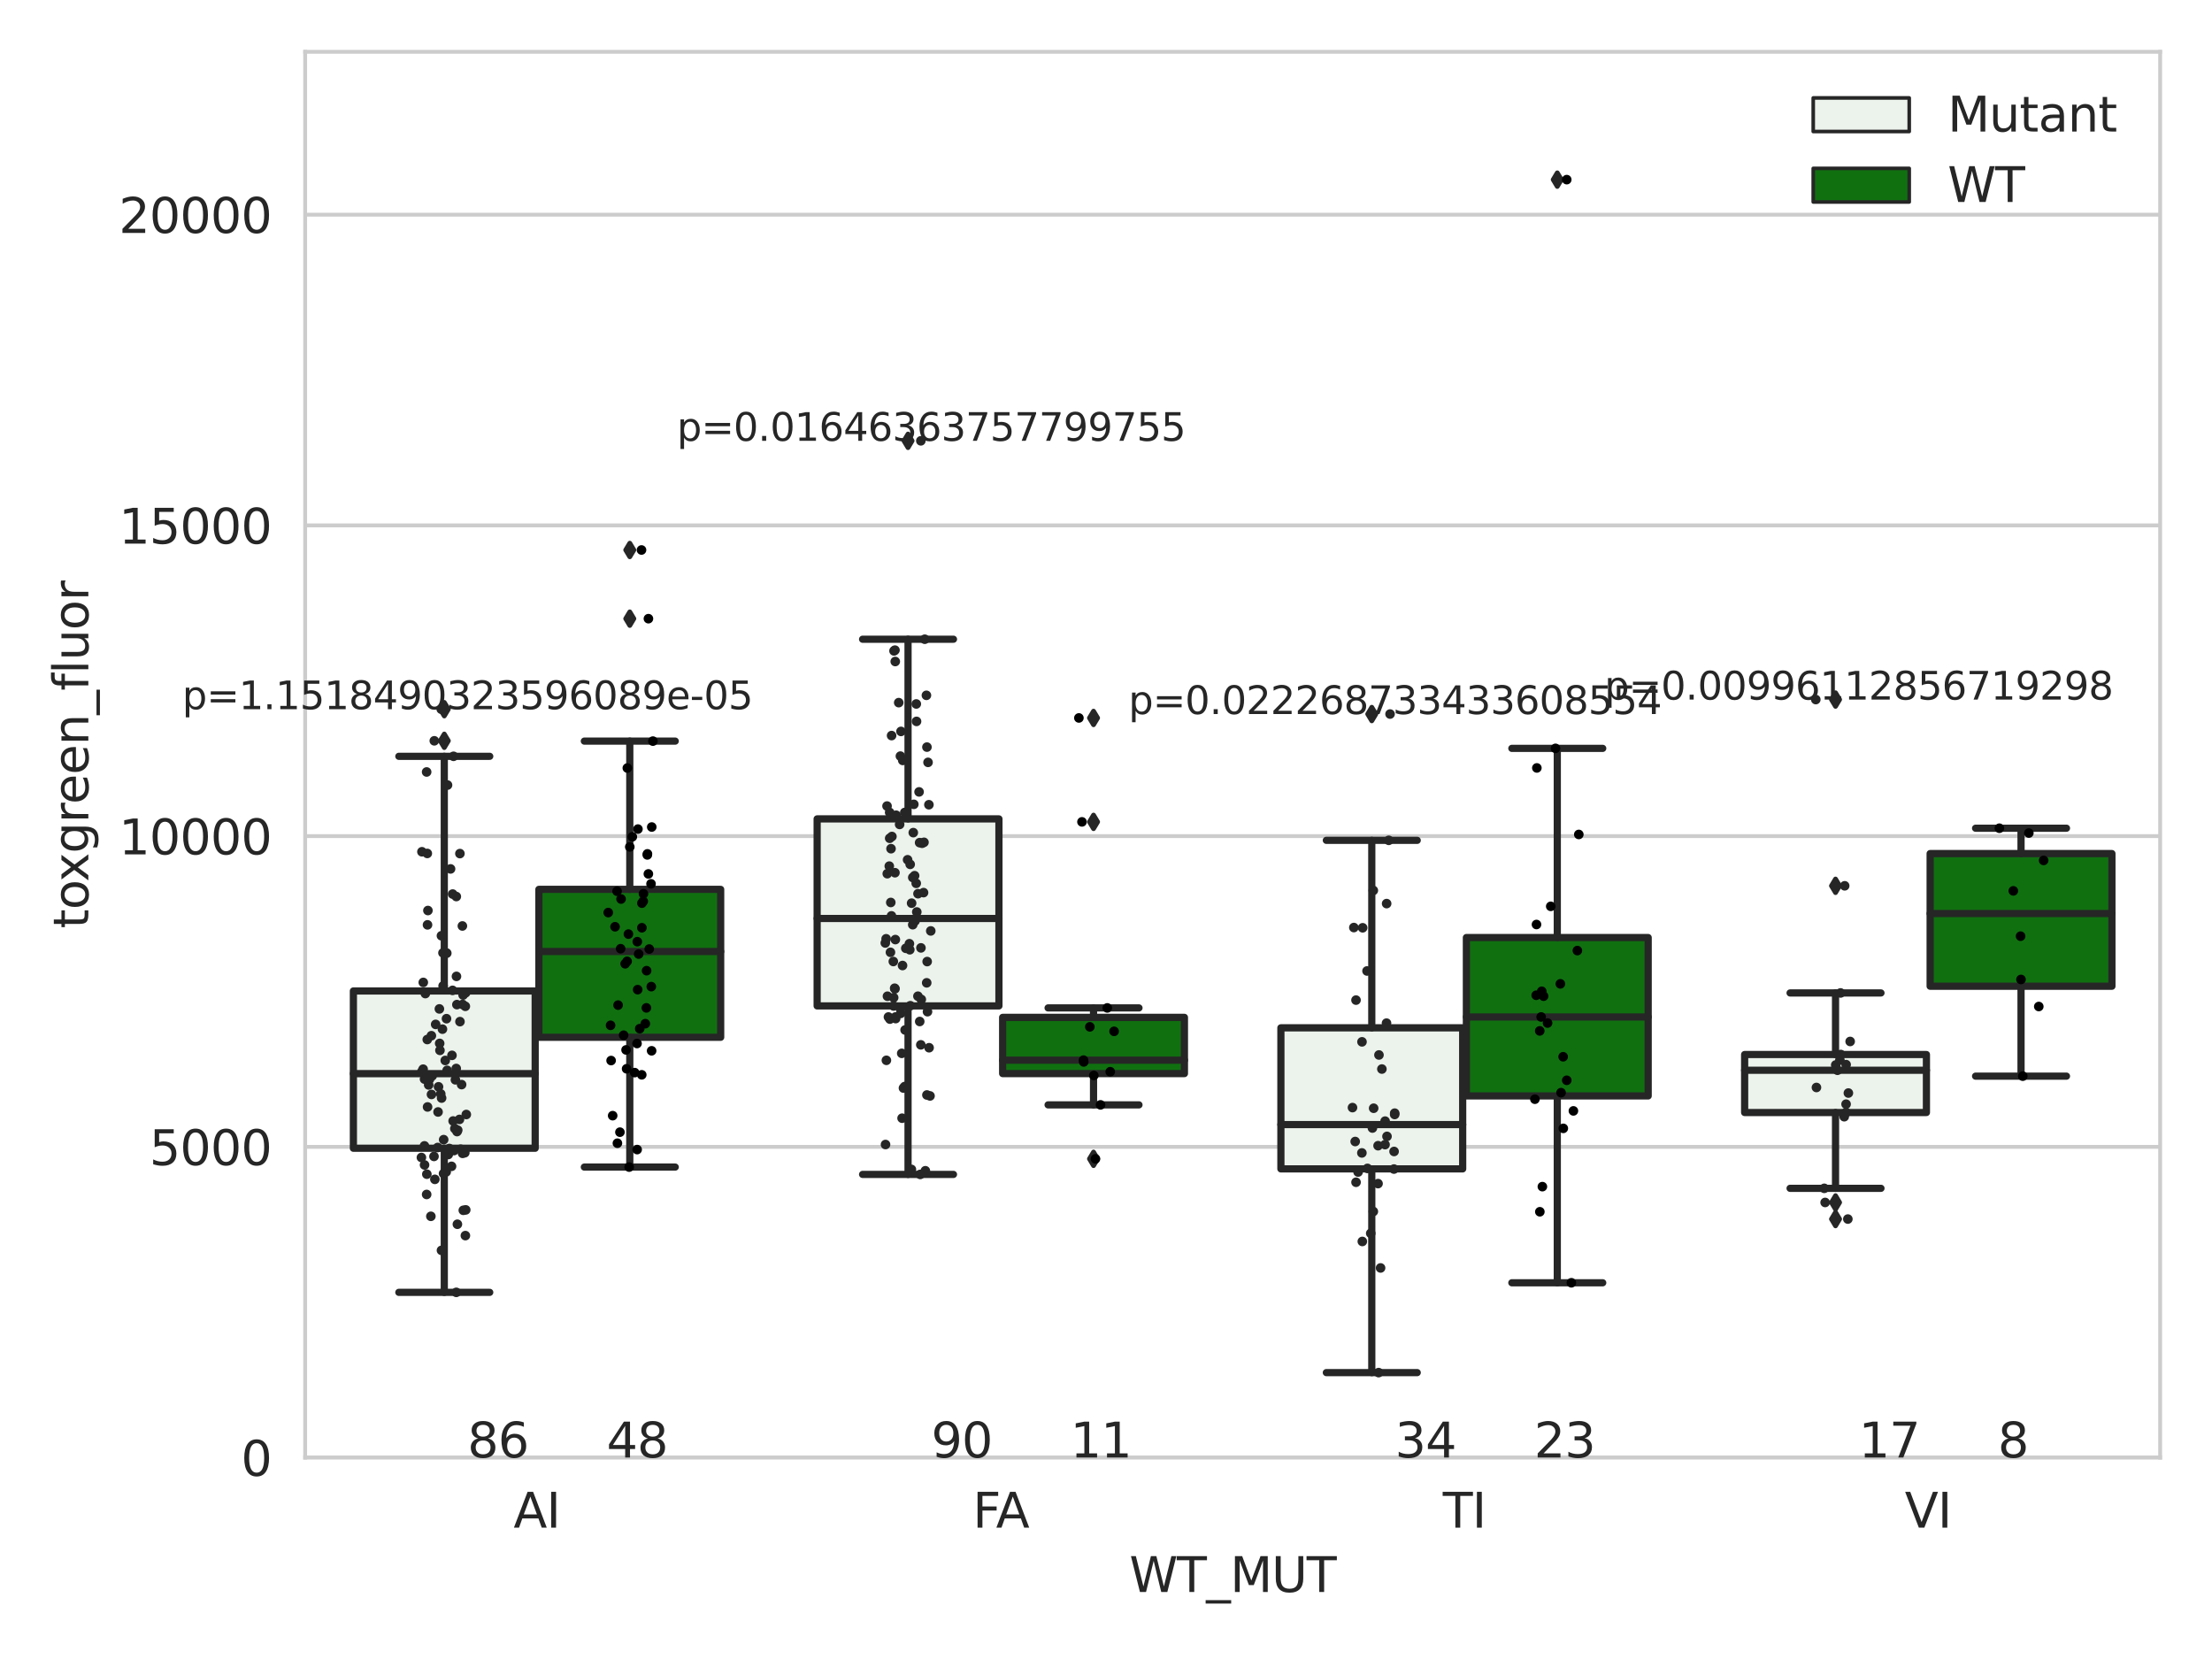 <?xml version="1.0" encoding="utf-8" standalone="no"?>
<!DOCTYPE svg PUBLIC "-//W3C//DTD SVG 1.1//EN"
  "http://www.w3.org/Graphics/SVG/1.1/DTD/svg11.dtd">
<svg xmlns:xlink="http://www.w3.org/1999/xlink" width="460.8pt" height="345.6pt" viewBox="0 0 460.8 345.6" xmlns="http://www.w3.org/2000/svg" version="1.1">
 <defs>
  <style type="text/css">*{stroke-linejoin: round; stroke-linecap: butt}</style>
 </defs>
 <g id="figure_1">
  <g id="patch_1">
   <path d="M 0 345.6 
L 460.8 345.6 
L 460.8 0 
L 0 0 
z
" style="fill: #ffffff"/>
  </g>
  <g id="axes_1">
   <g id="patch_2">
    <path d="M 63.571 303.64 
L 450 303.64 
L 450 10.8 
L 63.571 10.8 
z
" style="fill: #ffffff"/>
   </g>
   <g id="matplotlib.axis_1">
    <g id="xtick_1">
     <g id="text_1">
      <!-- AI -->
      <g style="fill: #262626" transform="translate(106.98 318.238) scale(0.1 -0.1)">
       <defs>
        <path id="DejaVuSans-41" d="M 2188 4044 
L 1331 1722 
L 3047 1722 
L 2188 4044 
z
M 1831 4666 
L 2547 4666 
L 4325 0 
L 3669 0 
L 3244 1197 
L 1141 1197 
L 716 0 
L 50 0 
L 1831 4666 
z
" transform="scale(0.016)"/>
        <path id="DejaVuSans-49" d="M 628 4666 
L 1259 4666 
L 1259 0 
L 628 0 
L 628 4666 
z
" transform="scale(0.016)"/>
       </defs>
       <use xlink:href="#DejaVuSans-41"/>
       <use xlink:href="#DejaVuSans-49" x="68.408"/>
      </g>
     </g>
    </g>
    <g id="xtick_2">
     <g id="text_2">
      <!-- FA -->
      <g style="fill: #262626" transform="translate(202.642 318.238) scale(0.1 -0.1)">
       <defs>
        <path id="DejaVuSans-46" d="M 628 4666 
L 3309 4666 
L 3309 4134 
L 1259 4134 
L 1259 2759 
L 3109 2759 
L 3109 2228 
L 1259 2228 
L 1259 0 
L 628 0 
L 628 4666 
z
" transform="scale(0.016)"/>
       </defs>
       <use xlink:href="#DejaVuSans-46"/>
       <use xlink:href="#DejaVuSans-41" x="48.395"/>
      </g>
     </g>
    </g>
    <g id="xtick_3">
     <g id="text_3">
      <!-- TI -->
      <g style="fill: #262626" transform="translate(300.56 318.238) scale(0.1 -0.1)">
       <defs>
        <path id="DejaVuSans-54" d="M -19 4666 
L 3928 4666 
L 3928 4134 
L 2272 4134 
L 2272 0 
L 1638 0 
L 1638 4134 
L -19 4134 
L -19 4666 
z
" transform="scale(0.016)"/>
       </defs>
       <use xlink:href="#DejaVuSans-54"/>
       <use xlink:href="#DejaVuSans-49" x="61.084"/>
      </g>
     </g>
    </g>
    <g id="xtick_4">
     <g id="text_4">
      <!-- VI -->
      <g style="fill: #262626" transform="translate(396.801 318.238) scale(0.1 -0.1)">
       <defs>
        <path id="DejaVuSans-56" d="M 1831 0 
L 50 4666 
L 709 4666 
L 2188 738 
L 3669 4666 
L 4325 4666 
L 2547 0 
L 1831 0 
z
" transform="scale(0.016)"/>
       </defs>
       <use xlink:href="#DejaVuSans-56"/>
       <use xlink:href="#DejaVuSans-49" x="68.408"/>
      </g>
     </g>
    </g>
    <g id="text_5">
     <!-- WT_MUT -->
     <g style="fill: #262626" transform="translate(235.261 331.638) scale(0.1 -0.1)">
      <defs>
       <path id="DejaVuSans-57" d="M 213 4666 
L 850 4666 
L 1831 722 
L 2809 4666 
L 3519 4666 
L 4500 722 
L 5478 4666 
L 6119 4666 
L 4947 0 
L 4153 0 
L 3169 4050 
L 2175 0 
L 1381 0 
L 213 4666 
z
" transform="scale(0.016)"/>
       <path id="DejaVuSans-5f" d="M 3263 -1063 
L 3263 -1509 
L -63 -1509 
L -63 -1063 
L 3263 -1063 
z
" transform="scale(0.016)"/>
       <path id="DejaVuSans-4d" d="M 628 4666 
L 1569 4666 
L 2759 1491 
L 3956 4666 
L 4897 4666 
L 4897 0 
L 4281 0 
L 4281 4097 
L 3078 897 
L 2444 897 
L 1241 4097 
L 1241 0 
L 628 0 
L 628 4666 
z
" transform="scale(0.016)"/>
       <path id="DejaVuSans-55" d="M 556 4666 
L 1191 4666 
L 1191 1831 
Q 1191 1081 1462 751 
Q 1734 422 2344 422 
Q 2950 422 3222 751 
Q 3494 1081 3494 1831 
L 3494 4666 
L 4128 4666 
L 4128 1753 
Q 4128 841 3676 375 
Q 3225 -91 2344 -91 
Q 1459 -91 1007 375 
Q 556 841 556 1753 
L 556 4666 
z
" transform="scale(0.016)"/>
      </defs>
      <use xlink:href="#DejaVuSans-57"/>
      <use xlink:href="#DejaVuSans-54" x="98.877"/>
      <use xlink:href="#DejaVuSans-5f" x="159.961"/>
      <use xlink:href="#DejaVuSans-4d" x="209.961"/>
      <use xlink:href="#DejaVuSans-55" x="296.24"/>
      <use xlink:href="#DejaVuSans-54" x="369.434"/>
     </g>
    </g>
   </g>
   <g id="matplotlib.axis_2">
    <g id="ytick_1">
     <g id="line2d_1">
      <path d="M 63.571 303.64 
L 450 303.64 
" clip-path="url(#p060878bc37)" style="fill: none; stroke: #cccccc; stroke-width: 0.8; stroke-linecap: round"/>
     </g>
     <g id="text_6">
      <!-- 0 -->
      <g style="fill: #262626" transform="translate(50.209 307.439) scale(0.1 -0.1)">
       <defs>
        <path id="DejaVuSans-30" d="M 2034 4250 
Q 1547 4250 1301 3770 
Q 1056 3291 1056 2328 
Q 1056 1369 1301 889 
Q 1547 409 2034 409 
Q 2525 409 2770 889 
Q 3016 1369 3016 2328 
Q 3016 3291 2770 3770 
Q 2525 4250 2034 4250 
z
M 2034 4750 
Q 2819 4750 3233 4129 
Q 3647 3509 3647 2328 
Q 3647 1150 3233 529 
Q 2819 -91 2034 -91 
Q 1250 -91 836 529 
Q 422 1150 422 2328 
Q 422 3509 836 4129 
Q 1250 4750 2034 4750 
z
" transform="scale(0.016)"/>
       </defs>
       <use xlink:href="#DejaVuSans-30"/>
      </g>
     </g>
    </g>
    <g id="ytick_2">
     <g id="line2d_2">
      <path d="M 63.571 238.91 
L 450 238.91 
" clip-path="url(#p060878bc37)" style="fill: none; stroke: #cccccc; stroke-width: 0.8; stroke-linecap: round"/>
     </g>
     <g id="text_7">
      <!-- 5000 -->
      <g style="fill: #262626" transform="translate(31.121 242.709) scale(0.1 -0.1)">
       <defs>
        <path id="DejaVuSans-35" d="M 691 4666 
L 3169 4666 
L 3169 4134 
L 1269 4134 
L 1269 2991 
Q 1406 3038 1543 3061 
Q 1681 3084 1819 3084 
Q 2600 3084 3056 2656 
Q 3513 2228 3513 1497 
Q 3513 744 3044 326 
Q 2575 -91 1722 -91 
Q 1428 -91 1123 -41 
Q 819 9 494 109 
L 494 744 
Q 775 591 1075 516 
Q 1375 441 1709 441 
Q 2250 441 2565 725 
Q 2881 1009 2881 1497 
Q 2881 1984 2565 2268 
Q 2250 2553 1709 2553 
Q 1456 2553 1204 2497 
Q 953 2441 691 2322 
L 691 4666 
z
" transform="scale(0.016)"/>
       </defs>
       <use xlink:href="#DejaVuSans-35"/>
       <use xlink:href="#DejaVuSans-30" x="63.623"/>
       <use xlink:href="#DejaVuSans-30" x="127.246"/>
       <use xlink:href="#DejaVuSans-30" x="190.869"/>
      </g>
     </g>
    </g>
    <g id="ytick_3">
     <g id="line2d_3">
      <path d="M 63.571 174.18 
L 450 174.18 
" clip-path="url(#p060878bc37)" style="fill: none; stroke: #cccccc; stroke-width: 0.8; stroke-linecap: round"/>
     </g>
     <g id="text_8">
      <!-- 10000 -->
      <g style="fill: #262626" transform="translate(24.759 177.979) scale(0.1 -0.1)">
       <defs>
        <path id="DejaVuSans-31" d="M 794 531 
L 1825 531 
L 1825 4091 
L 703 3866 
L 703 4441 
L 1819 4666 
L 2450 4666 
L 2450 531 
L 3481 531 
L 3481 0 
L 794 0 
L 794 531 
z
" transform="scale(0.016)"/>
       </defs>
       <use xlink:href="#DejaVuSans-31"/>
       <use xlink:href="#DejaVuSans-30" x="63.623"/>
       <use xlink:href="#DejaVuSans-30" x="127.246"/>
       <use xlink:href="#DejaVuSans-30" x="190.869"/>
       <use xlink:href="#DejaVuSans-30" x="254.492"/>
      </g>
     </g>
    </g>
    <g id="ytick_4">
     <g id="line2d_4">
      <path d="M 63.571 109.45 
L 450 109.45 
" clip-path="url(#p060878bc37)" style="fill: none; stroke: #cccccc; stroke-width: 0.8; stroke-linecap: round"/>
     </g>
     <g id="text_9">
      <!-- 15000 -->
      <g style="fill: #262626" transform="translate(24.759 113.249) scale(0.1 -0.1)">
       <use xlink:href="#DejaVuSans-31"/>
       <use xlink:href="#DejaVuSans-35" x="63.623"/>
       <use xlink:href="#DejaVuSans-30" x="127.246"/>
       <use xlink:href="#DejaVuSans-30" x="190.869"/>
       <use xlink:href="#DejaVuSans-30" x="254.492"/>
      </g>
     </g>
    </g>
    <g id="ytick_5">
     <g id="line2d_5">
      <path d="M 63.571 44.719 
L 450 44.719 
" clip-path="url(#p060878bc37)" style="fill: none; stroke: #cccccc; stroke-width: 0.8; stroke-linecap: round"/>
     </g>
     <g id="text_10">
      <!-- 20000 -->
      <g style="fill: #262626" transform="translate(24.759 48.519) scale(0.1 -0.1)">
       <defs>
        <path id="DejaVuSans-32" d="M 1228 531 
L 3431 531 
L 3431 0 
L 469 0 
L 469 531 
Q 828 903 1448 1529 
Q 2069 2156 2228 2338 
Q 2531 2678 2651 2914 
Q 2772 3150 2772 3378 
Q 2772 3750 2511 3984 
Q 2250 4219 1831 4219 
Q 1534 4219 1204 4116 
Q 875 4013 500 3803 
L 500 4441 
Q 881 4594 1212 4672 
Q 1544 4750 1819 4750 
Q 2544 4750 2975 4387 
Q 3406 4025 3406 3419 
Q 3406 3131 3298 2873 
Q 3191 2616 2906 2266 
Q 2828 2175 2409 1742 
Q 1991 1309 1228 531 
z
" transform="scale(0.016)"/>
       </defs>
       <use xlink:href="#DejaVuSans-32"/>
       <use xlink:href="#DejaVuSans-30" x="63.623"/>
       <use xlink:href="#DejaVuSans-30" x="127.246"/>
       <use xlink:href="#DejaVuSans-30" x="190.869"/>
       <use xlink:href="#DejaVuSans-30" x="254.492"/>
      </g>
     </g>
    </g>
    <g id="text_11">
     <!-- toxgreen_fluor -->
     <g style="fill: #262626" transform="translate(18.401 193.415) rotate(-90) scale(0.1 -0.1)">
      <defs>
       <path id="DejaVuSans-74" d="M 1172 4494 
L 1172 3500 
L 2356 3500 
L 2356 3053 
L 1172 3053 
L 1172 1153 
Q 1172 725 1289 603 
Q 1406 481 1766 481 
L 2356 481 
L 2356 0 
L 1766 0 
Q 1100 0 847 248 
Q 594 497 594 1153 
L 594 3053 
L 172 3053 
L 172 3500 
L 594 3500 
L 594 4494 
L 1172 4494 
z
" transform="scale(0.016)"/>
       <path id="DejaVuSans-6f" d="M 1959 3097 
Q 1497 3097 1228 2736 
Q 959 2375 959 1747 
Q 959 1119 1226 758 
Q 1494 397 1959 397 
Q 2419 397 2687 759 
Q 2956 1122 2956 1747 
Q 2956 2369 2687 2733 
Q 2419 3097 1959 3097 
z
M 1959 3584 
Q 2709 3584 3137 3096 
Q 3566 2609 3566 1747 
Q 3566 888 3137 398 
Q 2709 -91 1959 -91 
Q 1206 -91 779 398 
Q 353 888 353 1747 
Q 353 2609 779 3096 
Q 1206 3584 1959 3584 
z
" transform="scale(0.016)"/>
       <path id="DejaVuSans-78" d="M 3513 3500 
L 2247 1797 
L 3578 0 
L 2900 0 
L 1881 1375 
L 863 0 
L 184 0 
L 1544 1831 
L 300 3500 
L 978 3500 
L 1906 2253 
L 2834 3500 
L 3513 3500 
z
" transform="scale(0.016)"/>
       <path id="DejaVuSans-67" d="M 2906 1791 
Q 2906 2416 2648 2759 
Q 2391 3103 1925 3103 
Q 1463 3103 1205 2759 
Q 947 2416 947 1791 
Q 947 1169 1205 825 
Q 1463 481 1925 481 
Q 2391 481 2648 825 
Q 2906 1169 2906 1791 
z
M 3481 434 
Q 3481 -459 3084 -895 
Q 2688 -1331 1869 -1331 
Q 1566 -1331 1297 -1286 
Q 1028 -1241 775 -1147 
L 775 -588 
Q 1028 -725 1275 -790 
Q 1522 -856 1778 -856 
Q 2344 -856 2625 -561 
Q 2906 -266 2906 331 
L 2906 616 
Q 2728 306 2450 153 
Q 2172 0 1784 0 
Q 1141 0 747 490 
Q 353 981 353 1791 
Q 353 2603 747 3093 
Q 1141 3584 1784 3584 
Q 2172 3584 2450 3431 
Q 2728 3278 2906 2969 
L 2906 3500 
L 3481 3500 
L 3481 434 
z
" transform="scale(0.016)"/>
       <path id="DejaVuSans-72" d="M 2631 2963 
Q 2534 3019 2420 3045 
Q 2306 3072 2169 3072 
Q 1681 3072 1420 2755 
Q 1159 2438 1159 1844 
L 1159 0 
L 581 0 
L 581 3500 
L 1159 3500 
L 1159 2956 
Q 1341 3275 1631 3429 
Q 1922 3584 2338 3584 
Q 2397 3584 2469 3576 
Q 2541 3569 2628 3553 
L 2631 2963 
z
" transform="scale(0.016)"/>
       <path id="DejaVuSans-65" d="M 3597 1894 
L 3597 1613 
L 953 1613 
Q 991 1019 1311 708 
Q 1631 397 2203 397 
Q 2534 397 2845 478 
Q 3156 559 3463 722 
L 3463 178 
Q 3153 47 2828 -22 
Q 2503 -91 2169 -91 
Q 1331 -91 842 396 
Q 353 884 353 1716 
Q 353 2575 817 3079 
Q 1281 3584 2069 3584 
Q 2775 3584 3186 3129 
Q 3597 2675 3597 1894 
z
M 3022 2063 
Q 3016 2534 2758 2815 
Q 2500 3097 2075 3097 
Q 1594 3097 1305 2825 
Q 1016 2553 972 2059 
L 3022 2063 
z
" transform="scale(0.016)"/>
       <path id="DejaVuSans-6e" d="M 3513 2113 
L 3513 0 
L 2938 0 
L 2938 2094 
Q 2938 2591 2744 2837 
Q 2550 3084 2163 3084 
Q 1697 3084 1428 2787 
Q 1159 2491 1159 1978 
L 1159 0 
L 581 0 
L 581 3500 
L 1159 3500 
L 1159 2956 
Q 1366 3272 1645 3428 
Q 1925 3584 2291 3584 
Q 2894 3584 3203 3211 
Q 3513 2838 3513 2113 
z
" transform="scale(0.016)"/>
       <path id="DejaVuSans-66" d="M 2375 4863 
L 2375 4384 
L 1825 4384 
Q 1516 4384 1395 4259 
Q 1275 4134 1275 3809 
L 1275 3500 
L 2222 3500 
L 2222 3053 
L 1275 3053 
L 1275 0 
L 697 0 
L 697 3053 
L 147 3053 
L 147 3500 
L 697 3500 
L 697 3744 
Q 697 4328 969 4595 
Q 1241 4863 1831 4863 
L 2375 4863 
z
" transform="scale(0.016)"/>
       <path id="DejaVuSans-6c" d="M 603 4863 
L 1178 4863 
L 1178 0 
L 603 0 
L 603 4863 
z
" transform="scale(0.016)"/>
       <path id="DejaVuSans-75" d="M 544 1381 
L 544 3500 
L 1119 3500 
L 1119 1403 
Q 1119 906 1312 657 
Q 1506 409 1894 409 
Q 2359 409 2629 706 
Q 2900 1003 2900 1516 
L 2900 3500 
L 3475 3500 
L 3475 0 
L 2900 0 
L 2900 538 
Q 2691 219 2414 64 
Q 2138 -91 1772 -91 
Q 1169 -91 856 284 
Q 544 659 544 1381 
z
M 1991 3584 
L 1991 3584 
z
" transform="scale(0.016)"/>
      </defs>
      <use xlink:href="#DejaVuSans-74"/>
      <use xlink:href="#DejaVuSans-6f" x="39.209"/>
      <use xlink:href="#DejaVuSans-78" x="97.266"/>
      <use xlink:href="#DejaVuSans-67" x="156.445"/>
      <use xlink:href="#DejaVuSans-72" x="219.922"/>
      <use xlink:href="#DejaVuSans-65" x="258.785"/>
      <use xlink:href="#DejaVuSans-65" x="320.309"/>
      <use xlink:href="#DejaVuSans-6e" x="381.832"/>
      <use xlink:href="#DejaVuSans-5f" x="445.211"/>
      <use xlink:href="#DejaVuSans-66" x="495.211"/>
      <use xlink:href="#DejaVuSans-6c" x="530.416"/>
      <use xlink:href="#DejaVuSans-75" x="558.199"/>
      <use xlink:href="#DejaVuSans-6f" x="621.578"/>
      <use xlink:href="#DejaVuSans-72" x="682.76"/>
     </g>
    </g>
   </g>
   <g id="patch_3">
    <path d="M 73.618 239.203 
L 111.488 239.203 
L 111.488 206.435 
L 73.618 206.435 
L 73.618 239.203 
z
" clip-path="url(#p060878bc37)" style="fill: #ecf2ec; stroke: #262626; stroke-width: 1.5; stroke-linejoin: miter"/>
   </g>
   <g id="patch_4">
    <path d="M 112.261 216.086 
L 150.131 216.086 
L 150.131 185.271 
L 112.261 185.271 
L 112.261 216.086 
z
" clip-path="url(#p060878bc37)" style="fill: #107010; stroke: #262626; stroke-width: 1.5; stroke-linejoin: miter"/>
   </g>
   <g id="patch_5">
    <path d="M 170.226 209.55 
L 208.096 209.55 
L 208.096 170.588 
L 170.226 170.588 
L 170.226 209.55 
z
" clip-path="url(#p060878bc37)" style="fill: #ecf2ec; stroke: #262626; stroke-width: 1.5; stroke-linejoin: miter"/>
   </g>
   <g id="patch_6">
    <path d="M 208.868 223.649 
L 246.738 223.649 
L 246.738 211.938 
L 208.868 211.938 
L 208.868 223.649 
z
" clip-path="url(#p060878bc37)" style="fill: #107010; stroke: #262626; stroke-width: 1.5; stroke-linejoin: miter"/>
   </g>
   <g id="patch_7">
    <path d="M 266.833 243.501 
L 304.703 243.501 
L 304.703 214.113 
L 266.833 214.113 
L 266.833 243.501 
z
" clip-path="url(#p060878bc37)" style="fill: #ecf2ec; stroke: #262626; stroke-width: 1.5; stroke-linejoin: miter"/>
   </g>
   <g id="patch_8">
    <path d="M 305.476 228.303 
L 343.346 228.303 
L 343.346 195.307 
L 305.476 195.307 
L 305.476 228.303 
z
" clip-path="url(#p060878bc37)" style="fill: #107010; stroke: #262626; stroke-width: 1.5; stroke-linejoin: miter"/>
   </g>
   <g id="patch_9">
    <path d="M 363.44 231.759 
L 401.31 231.759 
L 401.31 219.676 
L 363.44 219.676 
L 363.44 231.759 
z
" clip-path="url(#p060878bc37)" style="fill: #ecf2ec; stroke: #262626; stroke-width: 1.5; stroke-linejoin: miter"/>
   </g>
   <g id="patch_10">
    <path d="M 402.083 205.45 
L 439.953 205.45 
L 439.953 177.814 
L 402.083 177.814 
L 402.083 205.45 
z
" clip-path="url(#p060878bc37)" style="fill: #107010; stroke: #262626; stroke-width: 1.5; stroke-linejoin: miter"/>
   </g>
   <g id="patch_11">
    <path d="M 111.875 303.64 
L 111.875 303.64 
L 111.875 303.64 
L 111.875 303.64 
z
" clip-path="url(#p060878bc37)" style="fill: #ecf2ec; stroke: #262626; stroke-width: 0.75; stroke-linejoin: miter"/>
   </g>
   <g id="patch_12">
    <path d="M 111.875 303.64 
L 111.875 303.64 
L 111.875 303.64 
L 111.875 303.64 
z
" clip-path="url(#p060878bc37)" style="fill: #107010; stroke: #262626; stroke-width: 0.75; stroke-linejoin: miter"/>
   </g>
   <g id="PathCollection_1"/>
   <g id="PathCollection_2"/>
   <g id="line2d_6">
    <path d="M 92.553 239.203 
L 92.553 269.221 
" clip-path="url(#p060878bc37)" style="fill: none; stroke: #262626; stroke-width: 1.5; stroke-linecap: round"/>
   </g>
   <g id="line2d_7">
    <path d="M 92.553 206.435 
L 92.553 157.553 
" clip-path="url(#p060878bc37)" style="fill: none; stroke: #262626; stroke-width: 1.5; stroke-linecap: round"/>
   </g>
   <g id="line2d_8">
    <path d="M 83.086 269.221 
L 102.021 269.221 
" clip-path="url(#p060878bc37)" style="fill: none; stroke: #262626; stroke-width: 1.5; stroke-linecap: round"/>
   </g>
   <g id="line2d_9">
    <path d="M 83.086 157.553 
L 102.021 157.553 
" clip-path="url(#p060878bc37)" style="fill: none; stroke: #262626; stroke-width: 1.5; stroke-linecap: round"/>
   </g>
   <g id="line2d_10">
    <defs>
     <path id="m20a2ec41b9" d="M -0 1.414 
L 0.849 0 
L 0 -1.414 
L -0.849 -0 
z
" style="stroke: #262626; stroke-linejoin: miter"/>
    </defs>
    <g clip-path="url(#p060878bc37)">
     <use xlink:href="#m20a2ec41b9" x="92.553" y="154.323" style="fill: #262626; stroke: #262626; stroke-linejoin: miter"/>
     <use xlink:href="#m20a2ec41b9" x="92.553" y="147.736" style="fill: #262626; stroke: #262626; stroke-linejoin: miter"/>
    </g>
   </g>
   <g id="line2d_11">
    <path d="M 131.196 216.086 
L 131.196 243.123 
" clip-path="url(#p060878bc37)" style="fill: none; stroke: #262626; stroke-width: 1.5; stroke-linecap: round"/>
   </g>
   <g id="line2d_12">
    <path d="M 131.196 185.271 
L 131.196 154.387 
" clip-path="url(#p060878bc37)" style="fill: none; stroke: #262626; stroke-width: 1.5; stroke-linecap: round"/>
   </g>
   <g id="line2d_13">
    <path d="M 121.729 243.123 
L 140.664 243.123 
" clip-path="url(#p060878bc37)" style="fill: none; stroke: #262626; stroke-width: 1.5; stroke-linecap: round"/>
   </g>
   <g id="line2d_14">
    <path d="M 121.729 154.387 
L 140.664 154.387 
" clip-path="url(#p060878bc37)" style="fill: none; stroke: #262626; stroke-width: 1.5; stroke-linecap: round"/>
   </g>
   <g id="line2d_15">
    <g clip-path="url(#p060878bc37)">
     <use xlink:href="#m20a2ec41b9" x="131.196" y="128.881" style="fill: #262626; stroke: #262626; stroke-linejoin: miter"/>
     <use xlink:href="#m20a2ec41b9" x="131.196" y="114.573" style="fill: #262626; stroke: #262626; stroke-linejoin: miter"/>
    </g>
   </g>
   <g id="line2d_16">
    <path d="M 189.161 209.55 
L 189.161 244.652 
" clip-path="url(#p060878bc37)" style="fill: none; stroke: #262626; stroke-width: 1.5; stroke-linecap: round"/>
   </g>
   <g id="line2d_17">
    <path d="M 189.161 170.588 
L 189.161 133.162 
" clip-path="url(#p060878bc37)" style="fill: none; stroke: #262626; stroke-width: 1.5; stroke-linecap: round"/>
   </g>
   <g id="line2d_18">
    <path d="M 179.693 244.652 
L 198.628 244.652 
" clip-path="url(#p060878bc37)" style="fill: none; stroke: #262626; stroke-width: 1.5; stroke-linecap: round"/>
   </g>
   <g id="line2d_19">
    <path d="M 179.693 133.162 
L 198.628 133.162 
" clip-path="url(#p060878bc37)" style="fill: none; stroke: #262626; stroke-width: 1.5; stroke-linecap: round"/>
   </g>
   <g id="line2d_20">
    <g clip-path="url(#p060878bc37)">
     <use xlink:href="#m20a2ec41b9" x="189.161" y="91.831" style="fill: #262626; stroke: #262626; stroke-linejoin: miter"/>
    </g>
   </g>
   <g id="line2d_21">
    <path d="M 227.803 223.649 
L 227.803 230.165 
" clip-path="url(#p060878bc37)" style="fill: none; stroke: #262626; stroke-width: 1.5; stroke-linecap: round"/>
   </g>
   <g id="line2d_22">
    <path d="M 227.803 211.938 
L 227.803 209.967 
" clip-path="url(#p060878bc37)" style="fill: none; stroke: #262626; stroke-width: 1.5; stroke-linecap: round"/>
   </g>
   <g id="line2d_23">
    <path d="M 218.336 230.165 
L 237.271 230.165 
" clip-path="url(#p060878bc37)" style="fill: none; stroke: #262626; stroke-width: 1.5; stroke-linecap: round"/>
   </g>
   <g id="line2d_24">
    <path d="M 218.336 209.967 
L 237.271 209.967 
" clip-path="url(#p060878bc37)" style="fill: none; stroke: #262626; stroke-width: 1.5; stroke-linecap: round"/>
   </g>
   <g id="line2d_25">
    <g clip-path="url(#p060878bc37)">
     <use xlink:href="#m20a2ec41b9" x="227.803" y="241.407" style="fill: #262626; stroke: #262626; stroke-linejoin: miter"/>
     <use xlink:href="#m20a2ec41b9" x="227.803" y="171.211" style="fill: #262626; stroke: #262626; stroke-linejoin: miter"/>
     <use xlink:href="#m20a2ec41b9" x="227.803" y="149.561" style="fill: #262626; stroke: #262626; stroke-linejoin: miter"/>
    </g>
   </g>
   <g id="line2d_26">
    <path d="M 285.768 243.501 
L 285.768 285.94 
" clip-path="url(#p060878bc37)" style="fill: none; stroke: #262626; stroke-width: 1.5; stroke-linecap: round"/>
   </g>
   <g id="line2d_27">
    <path d="M 285.768 214.113 
L 285.768 175.057 
" clip-path="url(#p060878bc37)" style="fill: none; stroke: #262626; stroke-width: 1.5; stroke-linecap: round"/>
   </g>
   <g id="line2d_28">
    <path d="M 276.3 285.94 
L 295.235 285.94 
" clip-path="url(#p060878bc37)" style="fill: none; stroke: #262626; stroke-width: 1.5; stroke-linecap: round"/>
   </g>
   <g id="line2d_29">
    <path d="M 276.3 175.057 
L 295.235 175.057 
" clip-path="url(#p060878bc37)" style="fill: none; stroke: #262626; stroke-width: 1.5; stroke-linecap: round"/>
   </g>
   <g id="line2d_30">
    <g clip-path="url(#p060878bc37)">
     <use xlink:href="#m20a2ec41b9" x="285.768" y="148.749" style="fill: #262626; stroke: #262626; stroke-linejoin: miter"/>
    </g>
   </g>
   <g id="line2d_31">
    <path d="M 324.411 228.303 
L 324.411 267.226 
" clip-path="url(#p060878bc37)" style="fill: none; stroke: #262626; stroke-width: 1.5; stroke-linecap: round"/>
   </g>
   <g id="line2d_32">
    <path d="M 324.411 195.307 
L 324.411 155.9 
" clip-path="url(#p060878bc37)" style="fill: none; stroke: #262626; stroke-width: 1.5; stroke-linecap: round"/>
   </g>
   <g id="line2d_33">
    <path d="M 314.943 267.226 
L 333.878 267.226 
" clip-path="url(#p060878bc37)" style="fill: none; stroke: #262626; stroke-width: 1.5; stroke-linecap: round"/>
   </g>
   <g id="line2d_34">
    <path d="M 314.943 155.9 
L 333.878 155.9 
" clip-path="url(#p060878bc37)" style="fill: none; stroke: #262626; stroke-width: 1.5; stroke-linecap: round"/>
   </g>
   <g id="line2d_35">
    <g clip-path="url(#p060878bc37)">
     <use xlink:href="#m20a2ec41b9" x="324.411" y="37.422" style="fill: #262626; stroke: #262626; stroke-linejoin: miter"/>
    </g>
   </g>
   <g id="line2d_36">
    <path d="M 382.375 231.759 
L 382.375 247.55 
" clip-path="url(#p060878bc37)" style="fill: none; stroke: #262626; stroke-width: 1.5; stroke-linecap: round"/>
   </g>
   <g id="line2d_37">
    <path d="M 382.375 219.676 
L 382.375 206.85 
" clip-path="url(#p060878bc37)" style="fill: none; stroke: #262626; stroke-width: 1.5; stroke-linecap: round"/>
   </g>
   <g id="line2d_38">
    <path d="M 372.907 247.55 
L 391.842 247.55 
" clip-path="url(#p060878bc37)" style="fill: none; stroke: #262626; stroke-width: 1.5; stroke-linecap: round"/>
   </g>
   <g id="line2d_39">
    <path d="M 372.907 206.85 
L 391.842 206.85 
" clip-path="url(#p060878bc37)" style="fill: none; stroke: #262626; stroke-width: 1.5; stroke-linecap: round"/>
   </g>
   <g id="line2d_40">
    <g clip-path="url(#p060878bc37)">
     <use xlink:href="#m20a2ec41b9" x="382.375" y="253.953" style="fill: #262626; stroke: #262626; stroke-linejoin: miter"/>
     <use xlink:href="#m20a2ec41b9" x="382.375" y="250.494" style="fill: #262626; stroke: #262626; stroke-linejoin: miter"/>
     <use xlink:href="#m20a2ec41b9" x="382.375" y="145.731" style="fill: #262626; stroke: #262626; stroke-linejoin: miter"/>
     <use xlink:href="#m20a2ec41b9" x="382.375" y="184.531" style="fill: #262626; stroke: #262626; stroke-linejoin: miter"/>
    </g>
   </g>
   <g id="line2d_41">
    <path d="M 421.018 205.45 
L 421.018 224.181 
" clip-path="url(#p060878bc37)" style="fill: none; stroke: #262626; stroke-width: 1.5; stroke-linecap: round"/>
   </g>
   <g id="line2d_42">
    <path d="M 421.018 177.814 
L 421.018 172.532 
" clip-path="url(#p060878bc37)" style="fill: none; stroke: #262626; stroke-width: 1.5; stroke-linecap: round"/>
   </g>
   <g id="line2d_43">
    <path d="M 411.55 224.181 
L 430.485 224.181 
" clip-path="url(#p060878bc37)" style="fill: none; stroke: #262626; stroke-width: 1.5; stroke-linecap: round"/>
   </g>
   <g id="line2d_44">
    <path d="M 411.55 172.532 
L 430.485 172.532 
" clip-path="url(#p060878bc37)" style="fill: none; stroke: #262626; stroke-width: 1.5; stroke-linecap: round"/>
   </g>
   <g id="line2d_45"/>
   <g id="line2d_46">
    <path d="M 73.618 223.66 
L 111.488 223.66 
" clip-path="url(#p060878bc37)" style="fill: none; stroke: #262626; stroke-width: 1.5; stroke-linecap: round"/>
   </g>
   <g id="line2d_47">
    <path d="M 112.261 198.221 
L 150.131 198.221 
" clip-path="url(#p060878bc37)" style="fill: none; stroke: #262626; stroke-width: 1.5; stroke-linecap: round"/>
   </g>
   <g id="line2d_48">
    <path d="M 170.226 191.332 
L 208.096 191.332 
" clip-path="url(#p060878bc37)" style="fill: none; stroke: #262626; stroke-width: 1.5; stroke-linecap: round"/>
   </g>
   <g id="line2d_49">
    <path d="M 208.868 220.847 
L 246.738 220.847 
" clip-path="url(#p060878bc37)" style="fill: none; stroke: #262626; stroke-width: 1.5; stroke-linecap: round"/>
   </g>
   <g id="line2d_50">
    <path d="M 266.833 234.271 
L 304.703 234.271 
" clip-path="url(#p060878bc37)" style="fill: none; stroke: #262626; stroke-width: 1.5; stroke-linecap: round"/>
   </g>
   <g id="line2d_51">
    <path d="M 305.476 211.853 
L 343.346 211.853 
" clip-path="url(#p060878bc37)" style="fill: none; stroke: #262626; stroke-width: 1.5; stroke-linecap: round"/>
   </g>
   <g id="line2d_52">
    <path d="M 363.44 222.956 
L 401.31 222.956 
" clip-path="url(#p060878bc37)" style="fill: none; stroke: #262626; stroke-width: 1.5; stroke-linecap: round"/>
   </g>
   <g id="line2d_53">
    <path d="M 402.083 190.304 
L 439.953 190.304 
" clip-path="url(#p060878bc37)" style="fill: none; stroke: #262626; stroke-width: 1.5; stroke-linecap: round"/>
   </g>
   <g id="patch_13">
    <path d="M 63.571 303.64 
L 63.571 10.8 
" style="fill: none; stroke: #cccccc; stroke-width: 0.8; stroke-linejoin: miter; stroke-linecap: square"/>
   </g>
   <g id="patch_14">
    <path d="M 450 303.64 
L 450 10.8 
" style="fill: none; stroke: #cccccc; stroke-width: 0.8; stroke-linejoin: miter; stroke-linecap: square"/>
   </g>
   <g id="patch_15">
    <path d="M 63.571 303.64 
L 450 303.64 
" style="fill: none; stroke: #cccccc; stroke-width: 0.8; stroke-linejoin: miter; stroke-linecap: square"/>
   </g>
   <g id="patch_16">
    <path d="M 63.571 10.8 
L 450 10.8 
" style="fill: none; stroke: #cccccc; stroke-width: 0.8; stroke-linejoin: miter; stroke-linecap: square"/>
   </g>
   <g id="PathCollection_3">
    <defs>
     <path id="C0_0_168b1a8e1e" d="M 0 1 
C 0.265 1 0.52 0.895 0.707 0.707 
C 0.895 0.52 1 0.265 1 -0 
C 1 -0.265 0.895 -0.52 0.707 -0.707 
C 0.52 -0.895 0.265 -1 0 -1 
C -0.265 -1 -0.52 -0.895 -0.707 -0.707 
C -0.895 -0.52 -1 -0.265 -1 0 
C -1 0.265 -0.895 0.52 -0.707 0.707 
C -0.52 0.895 -0.265 1 0 1 
z
"/>
    </defs>
    <g clip-path="url(#p060878bc37)">
     <use xlink:href="#C0_0_168b1a8e1e" x="95.09" y="203.397" style="fill: #262626"/>
    </g>
    <g clip-path="url(#p060878bc37)">
     <use xlink:href="#C0_0_168b1a8e1e" x="88.149" y="222.73" style="fill: #262626"/>
    </g>
    <g clip-path="url(#p060878bc37)">
     <use xlink:href="#C0_0_168b1a8e1e" x="91.817" y="227.878" style="fill: #262626"/>
    </g>
    <g clip-path="url(#p060878bc37)">
     <use xlink:href="#C0_0_168b1a8e1e" x="90.03" y="224.122" style="fill: #262626"/>
    </g>
    <g clip-path="url(#p060878bc37)">
     <use xlink:href="#C0_0_168b1a8e1e" x="95.808" y="177.818" style="fill: #262626"/>
    </g>
    <g clip-path="url(#p060878bc37)">
     <use xlink:href="#C0_0_168b1a8e1e" x="95.056" y="269.221" style="fill: #262626"/>
    </g>
    <g clip-path="url(#p060878bc37)">
     <use xlink:href="#C0_0_168b1a8e1e" x="92.28" y="198.504" style="fill: #262626"/>
    </g>
    <g clip-path="url(#p060878bc37)">
     <use xlink:href="#C0_0_168b1a8e1e" x="94.396" y="233.521" style="fill: #262626"/>
    </g>
    <g clip-path="url(#p060878bc37)">
     <use xlink:href="#C0_0_168b1a8e1e" x="93.612" y="239.256" style="fill: #262626"/>
    </g>
    <g clip-path="url(#p060878bc37)">
     <use xlink:href="#C0_0_168b1a8e1e" x="93.859" y="181.01" style="fill: #262626"/>
    </g>
    <g clip-path="url(#p060878bc37)">
     <use xlink:href="#C0_0_168b1a8e1e" x="92.424" y="237.408" style="fill: #262626"/>
    </g>
    <g clip-path="url(#p060878bc37)">
     <use xlink:href="#C0_0_168b1a8e1e" x="96.518" y="252.129" style="fill: #262626"/>
    </g>
    <g clip-path="url(#p060878bc37)">
     <use xlink:href="#C0_0_168b1a8e1e" x="88.878" y="248.827" style="fill: #262626"/>
    </g>
    <g clip-path="url(#p060878bc37)">
     <use xlink:href="#C0_0_168b1a8e1e" x="95.285" y="255.031" style="fill: #262626"/>
    </g>
    <g clip-path="url(#p060878bc37)">
     <use xlink:href="#C0_0_168b1a8e1e" x="88.179" y="204.656" style="fill: #262626"/>
    </g>
    <g clip-path="url(#p060878bc37)">
     <use xlink:href="#C0_0_168b1a8e1e" x="91.993" y="228.747" style="fill: #262626"/>
    </g>
    <g clip-path="url(#p060878bc37)">
     <use xlink:href="#C0_0_168b1a8e1e" x="88.421" y="238.705" style="fill: #262626"/>
    </g>
    <g clip-path="url(#p060878bc37)">
     <use xlink:href="#C0_0_168b1a8e1e" x="91.254" y="231.643" style="fill: #262626"/>
    </g>
    <g clip-path="url(#p060878bc37)">
     <use xlink:href="#C0_0_168b1a8e1e" x="91.962" y="194.935" style="fill: #262626"/>
    </g>
    <g clip-path="url(#p060878bc37)">
     <use xlink:href="#C0_0_168b1a8e1e" x="88.876" y="160.816" style="fill: #262626"/>
    </g>
    <g clip-path="url(#p060878bc37)">
     <use xlink:href="#C0_0_168b1a8e1e" x="89.476" y="224.817" style="fill: #262626"/>
    </g>
    <g clip-path="url(#p060878bc37)">
     <use xlink:href="#C0_0_168b1a8e1e" x="96.324" y="192.896" style="fill: #262626"/>
    </g>
    <g clip-path="url(#p060878bc37)">
     <use xlink:href="#C0_0_168b1a8e1e" x="92.756" y="220.914" style="fill: #262626"/>
    </g>
    <g clip-path="url(#p060878bc37)">
     <use xlink:href="#C0_0_168b1a8e1e" x="95.956" y="239.403" style="fill: #262626"/>
    </g>
    <g clip-path="url(#p060878bc37)">
     <use xlink:href="#C0_0_168b1a8e1e" x="91.649" y="218.807" style="fill: #262626"/>
    </g>
    <g clip-path="url(#p060878bc37)">
     <use xlink:href="#C0_0_168b1a8e1e" x="94.589" y="239.683" style="fill: #262626"/>
    </g>
    <g clip-path="url(#p060878bc37)">
     <use xlink:href="#C0_0_168b1a8e1e" x="97.023" y="252.042" style="fill: #262626"/>
    </g>
    <g clip-path="url(#p060878bc37)">
     <use xlink:href="#C0_0_168b1a8e1e" x="94.065" y="242.969" style="fill: #262626"/>
    </g>
    <g clip-path="url(#p060878bc37)">
     <use xlink:href="#C0_0_168b1a8e1e" x="87.789" y="241.125" style="fill: #262626"/>
    </g>
    <g clip-path="url(#p060878bc37)">
     <use xlink:href="#C0_0_168b1a8e1e" x="95.18" y="209.279" style="fill: #262626"/>
    </g>
    <g clip-path="url(#p060878bc37)">
     <use xlink:href="#C0_0_168b1a8e1e" x="95.21" y="235.727" style="fill: #262626"/>
    </g>
    <g clip-path="url(#p060878bc37)">
     <use xlink:href="#C0_0_168b1a8e1e" x="89.144" y="189.678" style="fill: #262626"/>
    </g>
    <g clip-path="url(#p060878bc37)">
     <use xlink:href="#C0_0_168b1a8e1e" x="91.353" y="226.401" style="fill: #262626"/>
    </g>
    <g clip-path="url(#p060878bc37)">
     <use xlink:href="#C0_0_168b1a8e1e" x="95.819" y="212.823" style="fill: #262626"/>
    </g>
    <g clip-path="url(#p060878bc37)">
     <use xlink:href="#C0_0_168b1a8e1e" x="91.532" y="210.175" style="fill: #262626"/>
    </g>
    <g clip-path="url(#p060878bc37)">
     <use xlink:href="#C0_0_168b1a8e1e" x="89.759" y="253.378" style="fill: #262626"/>
    </g>
    <g clip-path="url(#p060878bc37)">
     <use xlink:href="#C0_0_168b1a8e1e" x="96.938" y="209.634" style="fill: #262626"/>
    </g>
    <g clip-path="url(#p060878bc37)">
     <use xlink:href="#C0_0_168b1a8e1e" x="90.594" y="245.68" style="fill: #262626"/>
    </g>
    <g clip-path="url(#p060878bc37)">
     <use xlink:href="#C0_0_168b1a8e1e" x="92.171" y="214.391" style="fill: #262626"/>
    </g>
    <g clip-path="url(#p060878bc37)">
     <use xlink:href="#C0_0_168b1a8e1e" x="88.612" y="206.98" style="fill: #262626"/>
    </g>
    <g clip-path="url(#p060878bc37)">
     <use xlink:href="#C0_0_168b1a8e1e" x="91.175" y="239.046" style="fill: #262626"/>
    </g>
    <g clip-path="url(#p060878bc37)">
     <use xlink:href="#C0_0_168b1a8e1e" x="91.97" y="260.475" style="fill: #262626"/>
    </g>
    <g clip-path="url(#p060878bc37)">
     <use xlink:href="#C0_0_168b1a8e1e" x="89.303" y="226.013" style="fill: #262626"/>
    </g>
    <g clip-path="url(#p060878bc37)">
     <use xlink:href="#C0_0_168b1a8e1e" x="93.228" y="163.544" style="fill: #262626"/>
    </g>
    <g clip-path="url(#p060878bc37)">
     <use xlink:href="#C0_0_168b1a8e1e" x="94.479" y="157.553" style="fill: #262626"/>
    </g>
    <g clip-path="url(#p060878bc37)">
     <use xlink:href="#C0_0_168b1a8e1e" x="93.015" y="212.211" style="fill: #262626"/>
    </g>
    <g clip-path="url(#p060878bc37)">
     <use xlink:href="#C0_0_168b1a8e1e" x="88.438" y="224.8" style="fill: #262626"/>
    </g>
    <g clip-path="url(#p060878bc37)">
     <use xlink:href="#C0_0_168b1a8e1e" x="97.139" y="232.171" style="fill: #262626"/>
    </g>
    <g clip-path="url(#p060878bc37)">
     <use xlink:href="#C0_0_168b1a8e1e" x="93.074" y="198.563" style="fill: #262626"/>
    </g>
    <g clip-path="url(#p060878bc37)">
     <use xlink:href="#C0_0_168b1a8e1e" x="90.755" y="213.4" style="fill: #262626"/>
    </g>
    <g clip-path="url(#p060878bc37)">
     <use xlink:href="#C0_0_168b1a8e1e" x="89.864" y="215.755" style="fill: #262626"/>
    </g>
    <g clip-path="url(#p060878bc37)">
     <use xlink:href="#C0_0_168b1a8e1e" x="96.363" y="240.262" style="fill: #262626"/>
    </g>
    <g clip-path="url(#p060878bc37)">
     <use xlink:href="#C0_0_168b1a8e1e" x="93.148" y="222.974" style="fill: #262626"/>
    </g>
    <g clip-path="url(#p060878bc37)">
     <use xlink:href="#C0_0_168b1a8e1e" x="89.009" y="216.554" style="fill: #262626"/>
    </g>
    <g clip-path="url(#p060878bc37)">
     <use xlink:href="#C0_0_168b1a8e1e" x="97.009" y="206.812" style="fill: #262626"/>
    </g>
    <g clip-path="url(#p060878bc37)">
     <use xlink:href="#C0_0_168b1a8e1e" x="96.949" y="257.399" style="fill: #262626"/>
    </g>
    <g clip-path="url(#p060878bc37)">
     <use xlink:href="#C0_0_168b1a8e1e" x="87.897" y="177.436" style="fill: #262626"/>
    </g>
    <g clip-path="url(#p060878bc37)">
     <use xlink:href="#C0_0_168b1a8e1e" x="92.398" y="244.472" style="fill: #262626"/>
    </g>
    <g clip-path="url(#p060878bc37)">
     <use xlink:href="#C0_0_168b1a8e1e" x="96.159" y="225.941" style="fill: #262626"/>
    </g>
    <g clip-path="url(#p060878bc37)">
     <use xlink:href="#C0_0_168b1a8e1e" x="88.443" y="242.679" style="fill: #262626"/>
    </g>
    <g clip-path="url(#p060878bc37)">
     <use xlink:href="#C0_0_168b1a8e1e" x="89.012" y="177.787" style="fill: #262626"/>
    </g>
    <g clip-path="url(#p060878bc37)">
     <use xlink:href="#C0_0_168b1a8e1e" x="89.068" y="230.597" style="fill: #262626"/>
    </g>
    <g clip-path="url(#p060878bc37)">
     <use xlink:href="#C0_0_168b1a8e1e" x="94.154" y="219.85" style="fill: #262626"/>
    </g>
    <g clip-path="url(#p060878bc37)">
     <use xlink:href="#C0_0_168b1a8e1e" x="89.886" y="227.992" style="fill: #262626"/>
    </g>
    <g clip-path="url(#p060878bc37)">
     <use xlink:href="#C0_0_168b1a8e1e" x="90.41" y="240.903" style="fill: #262626"/>
    </g>
    <g clip-path="url(#p060878bc37)">
     <use xlink:href="#C0_0_168b1a8e1e" x="94.87" y="224.945" style="fill: #262626"/>
    </g>
    <g clip-path="url(#p060878bc37)">
     <use xlink:href="#C0_0_168b1a8e1e" x="95.041" y="222.587" style="fill: #262626"/>
    </g>
    <g clip-path="url(#p060878bc37)">
     <use xlink:href="#C0_0_168b1a8e1e" x="87.902" y="223.198" style="fill: #262626"/>
    </g>
    <g clip-path="url(#p060878bc37)">
     <use xlink:href="#C0_0_168b1a8e1e" x="94.303" y="186.248" style="fill: #262626"/>
    </g>
    <g clip-path="url(#p060878bc37)">
     <use xlink:href="#C0_0_168b1a8e1e" x="95.058" y="186.764" style="fill: #262626"/>
    </g>
    <g clip-path="url(#p060878bc37)">
     <use xlink:href="#C0_0_168b1a8e1e" x="96.478" y="207.283" style="fill: #262626"/>
    </g>
    <g clip-path="url(#p060878bc37)">
     <use xlink:href="#C0_0_168b1a8e1e" x="92.852" y="198.469" style="fill: #262626"/>
    </g>
    <g clip-path="url(#p060878bc37)">
     <use xlink:href="#C0_0_168b1a8e1e" x="92.95" y="244.125" style="fill: #262626"/>
    </g>
    <g clip-path="url(#p060878bc37)">
     <use xlink:href="#C0_0_168b1a8e1e" x="95.717" y="233.195" style="fill: #262626"/>
    </g>
    <g clip-path="url(#p060878bc37)">
     <use xlink:href="#C0_0_168b1a8e1e" x="91.591" y="217.363" style="fill: #262626"/>
    </g>
    <g clip-path="url(#p060878bc37)">
     <use xlink:href="#C0_0_168b1a8e1e" x="94.752" y="235.109" style="fill: #262626"/>
    </g>
    <g clip-path="url(#p060878bc37)">
     <use xlink:href="#C0_0_168b1a8e1e" x="95.354" y="235.429" style="fill: #262626"/>
    </g>
    <g clip-path="url(#p060878bc37)">
     <use xlink:href="#C0_0_168b1a8e1e" x="88.92" y="244.606" style="fill: #262626"/>
    </g>
    <g clip-path="url(#p060878bc37)">
     <use xlink:href="#C0_0_168b1a8e1e" x="94.28" y="206.31" style="fill: #262626"/>
    </g>
    <g clip-path="url(#p060878bc37)">
     <use xlink:href="#C0_0_168b1a8e1e" x="90.475" y="154.323" style="fill: #262626"/>
    </g>
    <g clip-path="url(#p060878bc37)">
     <use xlink:href="#C0_0_168b1a8e1e" x="96.373" y="209.242" style="fill: #262626"/>
    </g>
    <g clip-path="url(#p060878bc37)">
     <use xlink:href="#C0_0_168b1a8e1e" x="96.829" y="240.139" style="fill: #262626"/>
    </g>
    <g clip-path="url(#p060878bc37)">
     <use xlink:href="#C0_0_168b1a8e1e" x="89.058" y="192.663" style="fill: #262626"/>
    </g>
    <g clip-path="url(#p060878bc37)">
     <use xlink:href="#C0_0_168b1a8e1e" x="92.31" y="205.382" style="fill: #262626"/>
    </g>
    <g clip-path="url(#p060878bc37)">
     <use xlink:href="#C0_0_168b1a8e1e" x="93.384" y="240.506" style="fill: #262626"/>
    </g>
    <g clip-path="url(#p060878bc37)">
     <use xlink:href="#C0_0_168b1a8e1e" x="91.922" y="147.736" style="fill: #262626"/>
    </g>
   </g>
   <g id="PathCollection_4">
    <defs>
     <path id="C1_0_1eacf193db" d="M 0 1 
C 0.265 1 0.52 0.895 0.707 0.707 
C 0.895 0.52 1 0.265 1 -0 
C 1 -0.265 0.895 -0.52 0.707 -0.707 
C 0.52 -0.895 0.265 -1 0 -1 
C -0.265 -1 -0.52 -0.895 -0.707 -0.707 
C -0.895 -0.52 -1 -0.265 -1 0 
C -1 0.265 -0.895 0.52 -0.707 0.707 
C -0.52 0.895 -0.265 1 0 1 
z
"/>
    </defs>
    <g clip-path="url(#p060878bc37)">
     <use xlink:href="#C1_0_1eacf193db" x="129.915" y="215.653"/>
    </g>
    <g clip-path="url(#p060878bc37)">
     <use xlink:href="#C1_0_1eacf193db" x="127.631" y="232.414"/>
    </g>
    <g clip-path="url(#p060878bc37)">
     <use xlink:href="#C1_0_1eacf193db" x="128.618" y="238.153"/>
    </g>
    <g clip-path="url(#p060878bc37)">
     <use xlink:href="#C1_0_1eacf193db" x="135.079" y="128.881"/>
    </g>
    <g clip-path="url(#p060878bc37)">
     <use xlink:href="#C1_0_1eacf193db" x="135.772" y="172.284"/>
    </g>
    <g clip-path="url(#p060878bc37)">
     <use xlink:href="#C1_0_1eacf193db" x="133.636" y="114.573"/>
    </g>
    <g clip-path="url(#p060878bc37)">
     <use xlink:href="#C1_0_1eacf193db" x="133.717" y="193.269"/>
    </g>
    <g clip-path="url(#p060878bc37)">
     <use xlink:href="#C1_0_1eacf193db" x="127.306" y="220.931"/>
    </g>
    <g clip-path="url(#p060878bc37)">
     <use xlink:href="#C1_0_1eacf193db" x="131.198" y="176.427"/>
    </g>
    <g clip-path="url(#p060878bc37)">
     <use xlink:href="#C1_0_1eacf193db" x="130.233" y="200.772"/>
    </g>
    <g clip-path="url(#p060878bc37)">
     <use xlink:href="#C1_0_1eacf193db" x="130.64" y="200.26"/>
    </g>
    <g clip-path="url(#p060878bc37)">
     <use xlink:href="#C1_0_1eacf193db" x="129.144" y="235.851"/>
    </g>
    <g clip-path="url(#p060878bc37)">
     <use xlink:href="#C1_0_1eacf193db" x="135.248" y="197.698"/>
    </g>
    <g clip-path="url(#p060878bc37)">
     <use xlink:href="#C1_0_1eacf193db" x="132.703" y="217.385"/>
    </g>
    <g clip-path="url(#p060878bc37)">
     <use xlink:href="#C1_0_1eacf193db" x="132.729" y="239.478"/>
    </g>
    <g clip-path="url(#p060878bc37)">
     <use xlink:href="#C1_0_1eacf193db" x="134.875" y="177.875"/>
    </g>
    <g clip-path="url(#p060878bc37)">
     <use xlink:href="#C1_0_1eacf193db" x="133.687" y="223.903"/>
    </g>
    <g clip-path="url(#p060878bc37)">
     <use xlink:href="#C1_0_1eacf193db" x="130.534" y="222.647"/>
    </g>
    <g clip-path="url(#p060878bc37)">
     <use xlink:href="#C1_0_1eacf193db" x="134.698" y="202.213"/>
    </g>
    <g clip-path="url(#p060878bc37)">
     <use xlink:href="#C1_0_1eacf193db" x="129.291" y="197.632"/>
    </g>
    <g clip-path="url(#p060878bc37)">
     <use xlink:href="#C1_0_1eacf193db" x="134.427" y="213.251"/>
    </g>
    <g clip-path="url(#p060878bc37)">
     <use xlink:href="#C1_0_1eacf193db" x="126.707" y="190.105"/>
    </g>
    <g clip-path="url(#p060878bc37)">
     <use xlink:href="#C1_0_1eacf193db" x="133.996" y="187.751"/>
    </g>
    <g clip-path="url(#p060878bc37)">
     <use xlink:href="#C1_0_1eacf193db" x="130.91" y="194.588"/>
    </g>
    <g clip-path="url(#p060878bc37)">
     <use xlink:href="#C1_0_1eacf193db" x="135.744" y="218.902"/>
    </g>
    <g clip-path="url(#p060878bc37)">
     <use xlink:href="#C1_0_1eacf193db" x="128.548" y="185.656"/>
    </g>
    <g clip-path="url(#p060878bc37)">
     <use xlink:href="#C1_0_1eacf193db" x="136.013" y="154.387"/>
    </g>
    <g clip-path="url(#p060878bc37)">
     <use xlink:href="#C1_0_1eacf193db" x="135.62" y="184.116"/>
    </g>
    <g clip-path="url(#p060878bc37)">
     <use xlink:href="#C1_0_1eacf193db" x="128.756" y="209.382"/>
    </g>
    <g clip-path="url(#p060878bc37)">
     <use xlink:href="#C1_0_1eacf193db" x="131.065" y="243.123"/>
    </g>
    <g clip-path="url(#p060878bc37)">
     <use xlink:href="#C1_0_1eacf193db" x="134.654" y="209.959"/>
    </g>
    <g clip-path="url(#p060878bc37)">
     <use xlink:href="#C1_0_1eacf193db" x="133.725" y="188.145"/>
    </g>
    <g clip-path="url(#p060878bc37)">
     <use xlink:href="#C1_0_1eacf193db" x="130.686" y="159.993"/>
    </g>
    <g clip-path="url(#p060878bc37)">
     <use xlink:href="#C1_0_1eacf193db" x="133.268" y="214.292"/>
    </g>
    <g clip-path="url(#p060878bc37)">
     <use xlink:href="#C1_0_1eacf193db" x="131.726" y="174.321"/>
    </g>
    <g clip-path="url(#p060878bc37)">
     <use xlink:href="#C1_0_1eacf193db" x="134.047" y="186.182"/>
    </g>
    <g clip-path="url(#p060878bc37)">
     <use xlink:href="#C1_0_1eacf193db" x="128.125" y="193.061"/>
    </g>
    <g clip-path="url(#p060878bc37)">
     <use xlink:href="#C1_0_1eacf193db" x="127.195" y="213.593"/>
    </g>
    <g clip-path="url(#p060878bc37)">
     <use xlink:href="#C1_0_1eacf193db" x="132.212" y="223.444"/>
    </g>
    <g clip-path="url(#p060878bc37)">
     <use xlink:href="#C1_0_1eacf193db" x="134.844" y="178.094"/>
    </g>
    <g clip-path="url(#p060878bc37)">
     <use xlink:href="#C1_0_1eacf193db" x="132.763" y="196.168"/>
    </g>
    <g clip-path="url(#p060878bc37)">
     <use xlink:href="#C1_0_1eacf193db" x="135.067" y="182.051"/>
    </g>
    <g clip-path="url(#p060878bc37)">
     <use xlink:href="#C1_0_1eacf193db" x="129.38" y="187.28"/>
    </g>
    <g clip-path="url(#p060878bc37)">
     <use xlink:href="#C1_0_1eacf193db" x="133.045" y="198.743"/>
    </g>
    <g clip-path="url(#p060878bc37)">
     <use xlink:href="#C1_0_1eacf193db" x="135.675" y="205.532"/>
    </g>
    <g clip-path="url(#p060878bc37)">
     <use xlink:href="#C1_0_1eacf193db" x="132.893" y="172.712"/>
    </g>
    <g clip-path="url(#p060878bc37)">
     <use xlink:href="#C1_0_1eacf193db" x="132.837" y="206.163"/>
    </g>
    <g clip-path="url(#p060878bc37)">
     <use xlink:href="#C1_0_1eacf193db" x="130.423" y="218.717"/>
    </g>
   </g>
   <g id="PathCollection_5">
    <defs>
     <path id="C2_0_672101fc41" d="M 0 1 
C 0.265 1 0.52 0.895 0.707 0.707 
C 0.895 0.52 1 0.265 1 -0 
C 1 -0.265 0.895 -0.52 0.707 -0.707 
C 0.52 -0.895 0.265 -1 0 -1 
C -0.265 -1 -0.52 -0.895 -0.707 -0.707 
C -0.895 -0.52 -1 -0.265 -1 0 
C -1 0.265 -0.895 0.52 -0.707 0.707 
C -0.52 0.895 -0.265 1 0 1 
z
"/>
    </defs>
    <g clip-path="url(#p060878bc37)">
     <use xlink:href="#C2_0_672101fc41" x="190.985" y="189.981" style="fill: #262626"/>
    </g>
    <g clip-path="url(#p060878bc37)">
     <use xlink:href="#C2_0_672101fc41" x="189.607" y="180.062" style="fill: #262626"/>
    </g>
    <g clip-path="url(#p060878bc37)">
     <use xlink:href="#C2_0_672101fc41" x="185.388" y="212.298" style="fill: #262626"/>
    </g>
    <g clip-path="url(#p060878bc37)">
     <use xlink:href="#C2_0_672101fc41" x="186.519" y="195.732" style="fill: #262626"/>
    </g>
    <g clip-path="url(#p060878bc37)">
     <use xlink:href="#C2_0_672101fc41" x="189.447" y="196.592" style="fill: #262626"/>
    </g>
    <g clip-path="url(#p060878bc37)">
     <use xlink:href="#C2_0_672101fc41" x="188.064" y="158.41" style="fill: #262626"/>
    </g>
    <g clip-path="url(#p060878bc37)">
     <use xlink:href="#C2_0_672101fc41" x="190.867" y="184.014" style="fill: #262626"/>
    </g>
    <g clip-path="url(#p060878bc37)">
     <use xlink:href="#C2_0_672101fc41" x="190.367" y="167.557" style="fill: #262626"/>
    </g>
    <g clip-path="url(#p060878bc37)">
     <use xlink:href="#C2_0_672101fc41" x="185.567" y="188" style="fill: #262626"/>
    </g>
    <g clip-path="url(#p060878bc37)">
     <use xlink:href="#C2_0_672101fc41" x="187.692" y="152.368" style="fill: #262626"/>
    </g>
    <g clip-path="url(#p060878bc37)">
     <use xlink:href="#C2_0_672101fc41" x="184.653" y="220.884" style="fill: #262626"/>
    </g>
    <g clip-path="url(#p060878bc37)">
     <use xlink:href="#C2_0_672101fc41" x="193.896" y="193.928" style="fill: #262626"/>
    </g>
    <g clip-path="url(#p060878bc37)">
     <use xlink:href="#C2_0_672101fc41" x="188.472" y="226.345" style="fill: #262626"/>
    </g>
    <g clip-path="url(#p060878bc37)">
     <use xlink:href="#C2_0_672101fc41" x="186.435" y="181.801" style="fill: #262626"/>
    </g>
    <g clip-path="url(#p060878bc37)">
     <use xlink:href="#C2_0_672101fc41" x="189.86" y="243.608" style="fill: #262626"/>
    </g>
    <g clip-path="url(#p060878bc37)">
     <use xlink:href="#C2_0_672101fc41" x="188.482" y="169.252" style="fill: #262626"/>
    </g>
    <g clip-path="url(#p060878bc37)">
     <use xlink:href="#C2_0_672101fc41" x="186.44" y="205.991" style="fill: #262626"/>
    </g>
    <g clip-path="url(#p060878bc37)">
     <use xlink:href="#C2_0_672101fc41" x="188.013" y="201.134" style="fill: #262626"/>
    </g>
    <g clip-path="url(#p060878bc37)">
     <use xlink:href="#C2_0_672101fc41" x="188.209" y="226.661" style="fill: #262626"/>
    </g>
    <g clip-path="url(#p060878bc37)">
     <use xlink:href="#C2_0_672101fc41" x="192.771" y="243.889" style="fill: #262626"/>
    </g>
    <g clip-path="url(#p060878bc37)">
     <use xlink:href="#C2_0_672101fc41" x="189.905" y="188.146" style="fill: #262626"/>
    </g>
    <g clip-path="url(#p060878bc37)">
     <use xlink:href="#C2_0_672101fc41" x="191.829" y="91.831" style="fill: #262626"/>
    </g>
    <g clip-path="url(#p060878bc37)">
     <use xlink:href="#C2_0_672101fc41" x="191.236" y="186.174" style="fill: #262626"/>
    </g>
    <g clip-path="url(#p060878bc37)">
     <use xlink:href="#C2_0_672101fc41" x="187.409" y="171.743" style="fill: #262626"/>
    </g>
    <g clip-path="url(#p060878bc37)">
     <use xlink:href="#C2_0_672101fc41" x="185.803" y="174.259" style="fill: #262626"/>
    </g>
    <g clip-path="url(#p060878bc37)">
     <use xlink:href="#C2_0_672101fc41" x="192.081" y="175.663" style="fill: #262626"/>
    </g>
    <g clip-path="url(#p060878bc37)">
     <use xlink:href="#C2_0_672101fc41" x="189.524" y="197.848" style="fill: #262626"/>
    </g>
    <g clip-path="url(#p060878bc37)">
     <use xlink:href="#C2_0_672101fc41" x="185.081" y="211.858" style="fill: #262626"/>
    </g>
    <g clip-path="url(#p060878bc37)">
     <use xlink:href="#C2_0_672101fc41" x="192.99" y="144.849" style="fill: #262626"/>
    </g>
    <g clip-path="url(#p060878bc37)">
     <use xlink:href="#C2_0_672101fc41" x="191.922" y="208.202" style="fill: #262626"/>
    </g>
    <g clip-path="url(#p060878bc37)">
     <use xlink:href="#C2_0_672101fc41" x="187.923" y="232.942" style="fill: #262626"/>
    </g>
    <g clip-path="url(#p060878bc37)">
     <use xlink:href="#C2_0_672101fc41" x="187.849" y="219.431" style="fill: #262626"/>
    </g>
    <g clip-path="url(#p060878bc37)">
     <use xlink:href="#C2_0_672101fc41" x="186.372" y="205.866" style="fill: #262626"/>
    </g>
    <g clip-path="url(#p060878bc37)">
     <use xlink:href="#C2_0_672101fc41" x="184.426" y="196.439" style="fill: #262626"/>
    </g>
    <g clip-path="url(#p060878bc37)">
     <use xlink:href="#C2_0_672101fc41" x="193.145" y="200.313" style="fill: #262626"/>
    </g>
    <g clip-path="url(#p060878bc37)">
     <use xlink:href="#C2_0_672101fc41" x="190.149" y="182.793" style="fill: #262626"/>
    </g>
    <g clip-path="url(#p060878bc37)">
     <use xlink:href="#C2_0_672101fc41" x="191.703" y="244.652" style="fill: #262626"/>
    </g>
    <g clip-path="url(#p060878bc37)">
     <use xlink:href="#C2_0_672101fc41" x="193.214" y="210.753" style="fill: #262626"/>
    </g>
    <g clip-path="url(#p060878bc37)">
     <use xlink:href="#C2_0_672101fc41" x="189.069" y="179.105" style="fill: #262626"/>
    </g>
    <g clip-path="url(#p060878bc37)">
     <use xlink:href="#C2_0_672101fc41" x="190.254" y="173.454" style="fill: #262626"/>
    </g>
    <g clip-path="url(#p060878bc37)">
     <use xlink:href="#C2_0_672101fc41" x="186.166" y="207.82" style="fill: #262626"/>
    </g>
    <g clip-path="url(#p060878bc37)">
     <use xlink:href="#C2_0_672101fc41" x="192.392" y="185.948" style="fill: #262626"/>
    </g>
    <g clip-path="url(#p060878bc37)">
     <use xlink:href="#C2_0_672101fc41" x="188.547" y="214.563" style="fill: #262626"/>
    </g>
    <g clip-path="url(#p060878bc37)">
     <use xlink:href="#C2_0_672101fc41" x="186.549" y="211.854" style="fill: #262626"/>
    </g>
    <g clip-path="url(#p060878bc37)">
     <use xlink:href="#C2_0_672101fc41" x="193.507" y="167.64" style="fill: #262626"/>
    </g>
    <g clip-path="url(#p060878bc37)">
     <use xlink:href="#C2_0_672101fc41" x="188.695" y="197.547" style="fill: #262626"/>
    </g>
    <g clip-path="url(#p060878bc37)">
     <use xlink:href="#C2_0_672101fc41" x="193.739" y="228.302" style="fill: #262626"/>
    </g>
    <g clip-path="url(#p060878bc37)">
     <use xlink:href="#C2_0_672101fc41" x="193.099" y="155.635" style="fill: #262626"/>
    </g>
    <g clip-path="url(#p060878bc37)">
     <use xlink:href="#C2_0_672101fc41" x="185.617" y="176.801" style="fill: #262626"/>
    </g>
    <g clip-path="url(#p060878bc37)">
     <use xlink:href="#C2_0_672101fc41" x="192.646" y="133.162" style="fill: #262626"/>
    </g>
    <g clip-path="url(#p060878bc37)">
     <use xlink:href="#C2_0_672101fc41" x="184.787" y="167.913" style="fill: #262626"/>
    </g>
    <g clip-path="url(#p060878bc37)">
     <use xlink:href="#C2_0_672101fc41" x="193.327" y="158.815" style="fill: #262626"/>
    </g>
    <g clip-path="url(#p060878bc37)">
     <use xlink:href="#C2_0_672101fc41" x="186.154" y="209.563" style="fill: #262626"/>
    </g>
    <g clip-path="url(#p060878bc37)">
     <use xlink:href="#C2_0_672101fc41" x="184.6" y="195.567" style="fill: #262626"/>
    </g>
    <g clip-path="url(#p060878bc37)">
     <use xlink:href="#C2_0_672101fc41" x="193.095" y="228.104" style="fill: #262626"/>
    </g>
    <g clip-path="url(#p060878bc37)">
     <use xlink:href="#C2_0_672101fc41" x="186.584" y="212.19" style="fill: #262626"/>
    </g>
    <g clip-path="url(#p060878bc37)">
     <use xlink:href="#C2_0_672101fc41" x="186.677" y="169.824" style="fill: #262626"/>
    </g>
    <g clip-path="url(#p060878bc37)">
     <use xlink:href="#C2_0_672101fc41" x="191.46" y="164.965" style="fill: #262626"/>
    </g>
    <g clip-path="url(#p060878bc37)">
     <use xlink:href="#C2_0_672101fc41" x="186.499" y="137.805" style="fill: #262626"/>
    </g>
    <g clip-path="url(#p060878bc37)">
     <use xlink:href="#C2_0_672101fc41" x="190.88" y="146.647" style="fill: #262626"/>
    </g>
    <g clip-path="url(#p060878bc37)">
     <use xlink:href="#C2_0_672101fc41" x="184.837" y="182.006" style="fill: #262626"/>
    </g>
    <g clip-path="url(#p060878bc37)">
     <use xlink:href="#C2_0_672101fc41" x="186.699" y="170.203" style="fill: #262626"/>
    </g>
    <g clip-path="url(#p060878bc37)">
     <use xlink:href="#C2_0_672101fc41" x="190.531" y="182.422" style="fill: #262626"/>
    </g>
    <g clip-path="url(#p060878bc37)">
     <use xlink:href="#C2_0_672101fc41" x="187.221" y="146.371" style="fill: #262626"/>
    </g>
    <g clip-path="url(#p060878bc37)">
     <use xlink:href="#C2_0_672101fc41" x="185.254" y="180.429" style="fill: #262626"/>
    </g>
    <g clip-path="url(#p060878bc37)">
     <use xlink:href="#C2_0_672101fc41" x="191.595" y="212.796" style="fill: #262626"/>
    </g>
    <g clip-path="url(#p060878bc37)">
     <use xlink:href="#C2_0_672101fc41" x="186.098" y="200.297" style="fill: #262626"/>
    </g>
    <g clip-path="url(#p060878bc37)">
     <use xlink:href="#C2_0_672101fc41" x="191.571" y="175.538" style="fill: #262626"/>
    </g>
    <g clip-path="url(#p060878bc37)">
     <use xlink:href="#C2_0_672101fc41" x="185.498" y="198.384" style="fill: #262626"/>
    </g>
    <g clip-path="url(#p060878bc37)">
     <use xlink:href="#C2_0_672101fc41" x="191.849" y="197.461" style="fill: #262626"/>
    </g>
    <g clip-path="url(#p060878bc37)">
     <use xlink:href="#C2_0_672101fc41" x="190.141" y="192.632" style="fill: #262626"/>
    </g>
    <g clip-path="url(#p060878bc37)">
     <use xlink:href="#C2_0_672101fc41" x="185.339" y="174.63" style="fill: #262626"/>
    </g>
    <g clip-path="url(#p060878bc37)">
     <use xlink:href="#C2_0_672101fc41" x="187.636" y="211.112" style="fill: #262626"/>
    </g>
    <g clip-path="url(#p060878bc37)">
     <use xlink:href="#C2_0_672101fc41" x="185.71" y="190.795" style="fill: #262626"/>
    </g>
    <g clip-path="url(#p060878bc37)">
     <use xlink:href="#C2_0_672101fc41" x="184.472" y="238.423" style="fill: #262626"/>
    </g>
    <g clip-path="url(#p060878bc37)">
     <use xlink:href="#C2_0_672101fc41" x="193.049" y="204.739" style="fill: #262626"/>
    </g>
    <g clip-path="url(#p060878bc37)">
     <use xlink:href="#C2_0_672101fc41" x="191.221" y="207.526" style="fill: #262626"/>
    </g>
    <g clip-path="url(#p060878bc37)">
     <use xlink:href="#C2_0_672101fc41" x="185.735" y="153.234" style="fill: #262626"/>
    </g>
    <g clip-path="url(#p060878bc37)">
     <use xlink:href="#C2_0_672101fc41" x="187.572" y="157.513" style="fill: #262626"/>
    </g>
    <g clip-path="url(#p060878bc37)">
     <use xlink:href="#C2_0_672101fc41" x="186.439" y="135.436" style="fill: #262626"/>
    </g>
    <g clip-path="url(#p060878bc37)">
     <use xlink:href="#C2_0_672101fc41" x="193.547" y="218.261" style="fill: #262626"/>
    </g>
    <g clip-path="url(#p060878bc37)">
     <use xlink:href="#C2_0_672101fc41" x="185.332" y="169.246" style="fill: #262626"/>
    </g>
    <g clip-path="url(#p060878bc37)">
     <use xlink:href="#C2_0_672101fc41" x="190.931" y="150.28" style="fill: #262626"/>
    </g>
    <g clip-path="url(#p060878bc37)">
     <use xlink:href="#C2_0_672101fc41" x="184.872" y="207.533" style="fill: #262626"/>
    </g>
    <g clip-path="url(#p060878bc37)">
     <use xlink:href="#C2_0_672101fc41" x="190.609" y="191.869" style="fill: #262626"/>
    </g>
    <g clip-path="url(#p060878bc37)">
     <use xlink:href="#C2_0_672101fc41" x="191.822" y="217.661" style="fill: #262626"/>
    </g>
    <g clip-path="url(#p060878bc37)">
     <use xlink:href="#C2_0_672101fc41" x="189.636" y="209.51" style="fill: #262626"/>
    </g>
    <g clip-path="url(#p060878bc37)">
     <use xlink:href="#C2_0_672101fc41" x="186.24" y="135.589" style="fill: #262626"/>
    </g>
    <g clip-path="url(#p060878bc37)">
     <use xlink:href="#C2_0_672101fc41" x="192.482" y="175.47" style="fill: #262626"/>
    </g>
    <g clip-path="url(#p060878bc37)">
     <use xlink:href="#C2_0_672101fc41" x="187.58" y="210.158" style="fill: #262626"/>
    </g>
   </g>
   <g id="PathCollection_6">
    <defs>
     <path id="C3_0_f35a7e716f" d="M 0 1 
C 0.265 1 0.52 0.895 0.707 0.707 
C 0.895 0.52 1 0.265 1 -0 
C 1 -0.265 0.895 -0.52 0.707 -0.707 
C 0.52 -0.895 0.265 -1 0 -1 
C -0.265 -1 -0.52 -0.895 -0.707 -0.707 
C -0.895 -0.52 -1 -0.265 -1 0 
C -1 0.265 -0.895 0.52 -0.707 0.707 
C -0.52 0.895 -0.265 1 0 1 
z
"/>
    </defs>
    <g clip-path="url(#p060878bc37)">
     <use xlink:href="#C3_0_f35a7e716f" x="225.395" y="171.211"/>
    </g>
    <g clip-path="url(#p060878bc37)">
     <use xlink:href="#C3_0_f35a7e716f" x="227.033" y="213.91"/>
    </g>
    <g clip-path="url(#p060878bc37)">
     <use xlink:href="#C3_0_f35a7e716f" x="228.205" y="241.407"/>
    </g>
    <g clip-path="url(#p060878bc37)">
     <use xlink:href="#C3_0_f35a7e716f" x="227.865" y="224.037"/>
    </g>
    <g clip-path="url(#p060878bc37)">
     <use xlink:href="#C3_0_f35a7e716f" x="225.717" y="220.847"/>
    </g>
    <g clip-path="url(#p060878bc37)">
     <use xlink:href="#C3_0_f35a7e716f" x="231.28" y="223.26"/>
    </g>
    <g clip-path="url(#p060878bc37)">
     <use xlink:href="#C3_0_f35a7e716f" x="230.669" y="209.967"/>
    </g>
    <g clip-path="url(#p060878bc37)">
     <use xlink:href="#C3_0_f35a7e716f" x="225.763" y="221.216"/>
    </g>
    <g clip-path="url(#p060878bc37)">
     <use xlink:href="#C3_0_f35a7e716f" x="229.259" y="230.165"/>
    </g>
    <g clip-path="url(#p060878bc37)">
     <use xlink:href="#C3_0_f35a7e716f" x="224.754" y="149.561"/>
    </g>
    <g clip-path="url(#p060878bc37)">
     <use xlink:href="#C3_0_f35a7e716f" x="232.085" y="214.845"/>
    </g>
   </g>
   <g id="PathCollection_7">
    <defs>
     <path id="C4_0_6af37a077c" d="M 0 1 
C 0.265 1 0.52 0.895 0.707 0.707 
C 0.895 0.52 1 0.265 1 -0 
C 1 -0.265 0.895 -0.52 0.707 -0.707 
C 0.52 -0.895 0.265 -1 0 -1 
C -0.265 -1 -0.52 -0.895 -0.707 -0.707 
C -0.895 -0.52 -1 -0.265 -1 0 
C -1 0.265 -0.895 0.52 -0.707 0.707 
C -0.52 0.895 -0.265 1 0 1 
z
"/>
    </defs>
    <g clip-path="url(#p060878bc37)">
     <use xlink:href="#C4_0_6af37a077c" x="287.08" y="238.669" style="fill: #262626"/>
    </g>
    <g clip-path="url(#p060878bc37)">
     <use xlink:href="#C4_0_6af37a077c" x="284.779" y="202.272" style="fill: #262626"/>
    </g>
    <g clip-path="url(#p060878bc37)">
     <use xlink:href="#C4_0_6af37a077c" x="283.705" y="240.175" style="fill: #262626"/>
    </g>
    <g clip-path="url(#p060878bc37)">
     <use xlink:href="#C4_0_6af37a077c" x="287.192" y="285.94" style="fill: #262626"/>
    </g>
    <g clip-path="url(#p060878bc37)">
     <use xlink:href="#C4_0_6af37a077c" x="290.387" y="243.535" style="fill: #262626"/>
    </g>
    <g clip-path="url(#p060878bc37)">
     <use xlink:href="#C4_0_6af37a077c" x="288.937" y="236.73" style="fill: #262626"/>
    </g>
    <g clip-path="url(#p060878bc37)">
     <use xlink:href="#C4_0_6af37a077c" x="289.575" y="148.749" style="fill: #262626"/>
    </g>
    <g clip-path="url(#p060878bc37)">
     <use xlink:href="#C4_0_6af37a077c" x="286.157" y="230.867" style="fill: #262626"/>
    </g>
    <g clip-path="url(#p060878bc37)">
     <use xlink:href="#C4_0_6af37a077c" x="288.533" y="238.444" style="fill: #262626"/>
    </g>
    <g clip-path="url(#p060878bc37)">
     <use xlink:href="#C4_0_6af37a077c" x="281.749" y="230.733" style="fill: #262626"/>
    </g>
    <g clip-path="url(#p060878bc37)">
     <use xlink:href="#C4_0_6af37a077c" x="286.091" y="252.379" style="fill: #262626"/>
    </g>
    <g clip-path="url(#p060878bc37)">
     <use xlink:href="#C4_0_6af37a077c" x="282.033" y="193.225" style="fill: #262626"/>
    </g>
    <g clip-path="url(#p060878bc37)">
     <use xlink:href="#C4_0_6af37a077c" x="282.916" y="244.152" style="fill: #262626"/>
    </g>
    <g clip-path="url(#p060878bc37)">
     <use xlink:href="#C4_0_6af37a077c" x="285.551" y="256.928" style="fill: #262626"/>
    </g>
    <g clip-path="url(#p060878bc37)">
     <use xlink:href="#C4_0_6af37a077c" x="287.599" y="264.136" style="fill: #262626"/>
    </g>
    <g clip-path="url(#p060878bc37)">
     <use xlink:href="#C4_0_6af37a077c" x="288.837" y="213.139" style="fill: #262626"/>
    </g>
    <g clip-path="url(#p060878bc37)">
     <use xlink:href="#C4_0_6af37a077c" x="286.088" y="185.498" style="fill: #262626"/>
    </g>
    <g clip-path="url(#p060878bc37)">
     <use xlink:href="#C4_0_6af37a077c" x="282.312" y="237.798" style="fill: #262626"/>
    </g>
    <g clip-path="url(#p060878bc37)">
     <use xlink:href="#C4_0_6af37a077c" x="287.071" y="246.568" style="fill: #262626"/>
    </g>
    <g clip-path="url(#p060878bc37)">
     <use xlink:href="#C4_0_6af37a077c" x="282.483" y="208.34" style="fill: #262626"/>
    </g>
    <g clip-path="url(#p060878bc37)">
     <use xlink:href="#C4_0_6af37a077c" x="283.728" y="217.034" style="fill: #262626"/>
    </g>
    <g clip-path="url(#p060878bc37)">
     <use xlink:href="#C4_0_6af37a077c" x="285.903" y="234.989" style="fill: #262626"/>
    </g>
    <g clip-path="url(#p060878bc37)">
     <use xlink:href="#C4_0_6af37a077c" x="283.799" y="258.617" style="fill: #262626"/>
    </g>
    <g clip-path="url(#p060878bc37)">
     <use xlink:href="#C4_0_6af37a077c" x="288.861" y="188.235" style="fill: #262626"/>
    </g>
    <g clip-path="url(#p060878bc37)">
     <use xlink:href="#C4_0_6af37a077c" x="283.868" y="193.275" style="fill: #262626"/>
    </g>
    <g clip-path="url(#p060878bc37)">
     <use xlink:href="#C4_0_6af37a077c" x="287.263" y="219.77" style="fill: #262626"/>
    </g>
    <g clip-path="url(#p060878bc37)">
     <use xlink:href="#C4_0_6af37a077c" x="290.535" y="232.168" style="fill: #262626"/>
    </g>
    <g clip-path="url(#p060878bc37)">
     <use xlink:href="#C4_0_6af37a077c" x="287.871" y="222.701" style="fill: #262626"/>
    </g>
    <g clip-path="url(#p060878bc37)">
     <use xlink:href="#C4_0_6af37a077c" x="289.303" y="175.057" style="fill: #262626"/>
    </g>
    <g clip-path="url(#p060878bc37)">
     <use xlink:href="#C4_0_6af37a077c" x="290.542" y="231.893" style="fill: #262626"/>
    </g>
    <g clip-path="url(#p060878bc37)">
     <use xlink:href="#C4_0_6af37a077c" x="284.867" y="243.399" style="fill: #262626"/>
    </g>
    <g clip-path="url(#p060878bc37)">
     <use xlink:href="#C4_0_6af37a077c" x="288.545" y="233.553" style="fill: #262626"/>
    </g>
    <g clip-path="url(#p060878bc37)">
     <use xlink:href="#C4_0_6af37a077c" x="290.413" y="239.872" style="fill: #262626"/>
    </g>
    <g clip-path="url(#p060878bc37)">
     <use xlink:href="#C4_0_6af37a077c" x="282.489" y="246.285" style="fill: #262626"/>
    </g>
   </g>
   <g id="PathCollection_8">
    <defs>
     <path id="C5_0_11a7486641" d="M 0 1 
C 0.265 1 0.52 0.895 0.707 0.707 
C 0.895 0.52 1 0.265 1 -0 
C 1 -0.265 0.895 -0.52 0.707 -0.707 
C 0.52 -0.895 0.265 -1 0 -1 
C -0.265 -1 -0.52 -0.895 -0.707 -0.707 
C -0.895 -0.52 -1 -0.265 -1 0 
C -1 0.265 -0.895 0.52 -0.707 0.707 
C -0.52 0.895 -0.265 1 0 1 
z
"/>
    </defs>
    <g clip-path="url(#p060878bc37)">
     <use xlink:href="#C5_0_11a7486641" x="319.749" y="228.984"/>
    </g>
    <g clip-path="url(#p060878bc37)">
     <use xlink:href="#C5_0_11a7486641" x="324.041" y="155.9"/>
    </g>
    <g clip-path="url(#p060878bc37)">
     <use xlink:href="#C5_0_11a7486641" x="320.778" y="252.432"/>
    </g>
    <g clip-path="url(#p060878bc37)">
     <use xlink:href="#C5_0_11a7486641" x="323.05" y="188.807"/>
    </g>
    <g clip-path="url(#p060878bc37)">
     <use xlink:href="#C5_0_11a7486641" x="325.632" y="220.14"/>
    </g>
    <g clip-path="url(#p060878bc37)">
     <use xlink:href="#C5_0_11a7486641" x="327.769" y="231.419"/>
    </g>
    <g clip-path="url(#p060878bc37)">
     <use xlink:href="#C5_0_11a7486641" x="325.051" y="204.954"/>
    </g>
    <g clip-path="url(#p060878bc37)">
     <use xlink:href="#C5_0_11a7486641" x="325.663" y="235.058"/>
    </g>
    <g clip-path="url(#p060878bc37)">
     <use xlink:href="#C5_0_11a7486641" x="326.38" y="37.422"/>
    </g>
    <g clip-path="url(#p060878bc37)">
     <use xlink:href="#C5_0_11a7486641" x="321.558" y="207.517"/>
    </g>
    <g clip-path="url(#p060878bc37)">
     <use xlink:href="#C5_0_11a7486641" x="327.349" y="267.226"/>
    </g>
    <g clip-path="url(#p060878bc37)">
     <use xlink:href="#C5_0_11a7486641" x="325.198" y="227.622"/>
    </g>
    <g clip-path="url(#p060878bc37)">
     <use xlink:href="#C5_0_11a7486641" x="321.173" y="206.504"/>
    </g>
    <g clip-path="url(#p060878bc37)">
     <use xlink:href="#C5_0_11a7486641" x="328.894" y="173.831"/>
    </g>
    <g clip-path="url(#p060878bc37)">
     <use xlink:href="#C5_0_11a7486641" x="320.155" y="159.974"/>
    </g>
    <g clip-path="url(#p060878bc37)">
     <use xlink:href="#C5_0_11a7486641" x="321.306" y="247.198"/>
    </g>
    <g clip-path="url(#p060878bc37)">
     <use xlink:href="#C5_0_11a7486641" x="320.019" y="207.329"/>
    </g>
    <g clip-path="url(#p060878bc37)">
     <use xlink:href="#C5_0_11a7486641" x="328.594" y="198.024"/>
    </g>
    <g clip-path="url(#p060878bc37)">
     <use xlink:href="#C5_0_11a7486641" x="326.381" y="225.046"/>
    </g>
    <g clip-path="url(#p060878bc37)">
     <use xlink:href="#C5_0_11a7486641" x="320.08" y="192.591"/>
    </g>
    <g clip-path="url(#p060878bc37)">
     <use xlink:href="#C5_0_11a7486641" x="320.756" y="214.756"/>
    </g>
    <g clip-path="url(#p060878bc37)">
     <use xlink:href="#C5_0_11a7486641" x="322.385" y="213.116"/>
    </g>
    <g clip-path="url(#p060878bc37)">
     <use xlink:href="#C5_0_11a7486641" x="321.049" y="211.853"/>
    </g>
   </g>
   <g id="PathCollection_9">
    <defs>
     <path id="C6_0_bf5bf56fb8" d="M 0 1 
C 0.265 1 0.52 0.895 0.707 0.707 
C 0.895 0.52 1 0.265 1 -0 
C 1 -0.265 0.895 -0.52 0.707 -0.707 
C 0.52 -0.895 0.265 -1 0 -1 
C -0.265 -1 -0.52 -0.895 -0.707 -0.707 
C -0.895 -0.52 -1 -0.265 -1 0 
C -1 0.265 -0.895 0.52 -0.707 0.707 
C -0.52 0.895 -0.265 1 0 1 
z
"/>
    </defs>
    <g clip-path="url(#p060878bc37)">
     <use xlink:href="#C6_0_bf5bf56fb8" x="385.052" y="227.7" style="fill: #262626"/>
    </g>
    <g clip-path="url(#p060878bc37)">
     <use xlink:href="#C6_0_bf5bf56fb8" x="382.417" y="221.854" style="fill: #262626"/>
    </g>
    <g clip-path="url(#p060878bc37)">
     <use xlink:href="#C6_0_bf5bf56fb8" x="383.463" y="219.676" style="fill: #262626"/>
    </g>
    <g clip-path="url(#p060878bc37)">
     <use xlink:href="#C6_0_bf5bf56fb8" x="384.941" y="253.953" style="fill: #262626"/>
    </g>
    <g clip-path="url(#p060878bc37)">
     <use xlink:href="#C6_0_bf5bf56fb8" x="378.4" y="226.541" style="fill: #262626"/>
    </g>
    <g clip-path="url(#p060878bc37)">
     <use xlink:href="#C6_0_bf5bf56fb8" x="385.422" y="216.955" style="fill: #262626"/>
    </g>
    <g clip-path="url(#p060878bc37)">
     <use xlink:href="#C6_0_bf5bf56fb8" x="383.42" y="206.85" style="fill: #262626"/>
    </g>
    <g clip-path="url(#p060878bc37)">
     <use xlink:href="#C6_0_bf5bf56fb8" x="384.185" y="232.631" style="fill: #262626"/>
    </g>
    <g clip-path="url(#p060878bc37)">
     <use xlink:href="#C6_0_bf5bf56fb8" x="384.573" y="231.759" style="fill: #262626"/>
    </g>
    <g clip-path="url(#p060878bc37)">
     <use xlink:href="#C6_0_bf5bf56fb8" x="380.212" y="250.494" style="fill: #262626"/>
    </g>
    <g clip-path="url(#p060878bc37)">
     <use xlink:href="#C6_0_bf5bf56fb8" x="378.262" y="145.731" style="fill: #262626"/>
    </g>
    <g clip-path="url(#p060878bc37)">
     <use xlink:href="#C6_0_bf5bf56fb8" x="382.779" y="222.956" style="fill: #262626"/>
    </g>
    <g clip-path="url(#p060878bc37)">
     <use xlink:href="#C6_0_bf5bf56fb8" x="380.029" y="247.55" style="fill: #262626"/>
    </g>
    <g clip-path="url(#p060878bc37)">
     <use xlink:href="#C6_0_bf5bf56fb8" x="383.284" y="220.83" style="fill: #262626"/>
    </g>
    <g clip-path="url(#p060878bc37)">
     <use xlink:href="#C6_0_bf5bf56fb8" x="384.574" y="230.018" style="fill: #262626"/>
    </g>
    <g clip-path="url(#p060878bc37)">
     <use xlink:href="#C6_0_bf5bf56fb8" x="384.281" y="184.531" style="fill: #262626"/>
    </g>
    <g clip-path="url(#p060878bc37)">
     <use xlink:href="#C6_0_bf5bf56fb8" x="384.582" y="221.784" style="fill: #262626"/>
    </g>
   </g>
   <g id="PathCollection_10">
    <defs>
     <path id="C7_0_f90e58750a" d="M 0 1 
C 0.265 1 0.52 0.895 0.707 0.707 
C 0.895 0.52 1 0.265 1 -0 
C 1 -0.265 0.895 -0.52 0.707 -0.707 
C 0.52 -0.895 0.265 -1 0 -1 
C -0.265 -1 -0.52 -0.895 -0.707 -0.707 
C -0.895 -0.52 -1 -0.265 -1 0 
C -1 0.265 -0.895 0.52 -0.707 0.707 
C -0.52 0.895 -0.265 1 0 1 
z
"/>
    </defs>
    <g clip-path="url(#p060878bc37)">
     <use xlink:href="#C7_0_f90e58750a" x="416.508" y="172.532"/>
    </g>
    <g clip-path="url(#p060878bc37)">
     <use xlink:href="#C7_0_f90e58750a" x="425.726" y="179.239"/>
    </g>
    <g clip-path="url(#p060878bc37)">
     <use xlink:href="#C7_0_f90e58750a" x="420.923" y="195.025"/>
    </g>
    <g clip-path="url(#p060878bc37)">
     <use xlink:href="#C7_0_f90e58750a" x="422.644" y="173.54"/>
    </g>
    <g clip-path="url(#p060878bc37)">
     <use xlink:href="#C7_0_f90e58750a" x="421.009" y="204.041"/>
    </g>
    <g clip-path="url(#p060878bc37)">
     <use xlink:href="#C7_0_f90e58750a" x="419.41" y="185.583"/>
    </g>
    <g clip-path="url(#p060878bc37)">
     <use xlink:href="#C7_0_f90e58750a" x="424.716" y="209.675"/>
    </g>
    <g clip-path="url(#p060878bc37)">
     <use xlink:href="#C7_0_f90e58750a" x="421.38" y="224.181"/>
    </g>
   </g>
   <g id="text_12">
    <!-- 86 -->
    <g style="fill: #262626" transform="translate(97.384 303.619) scale(0.1 -0.1)">
     <defs>
      <path id="DejaVuSans-38" d="M 2034 2216 
Q 1584 2216 1326 1975 
Q 1069 1734 1069 1313 
Q 1069 891 1326 650 
Q 1584 409 2034 409 
Q 2484 409 2743 651 
Q 3003 894 3003 1313 
Q 3003 1734 2745 1975 
Q 2488 2216 2034 2216 
z
M 1403 2484 
Q 997 2584 770 2862 
Q 544 3141 544 3541 
Q 544 4100 942 4425 
Q 1341 4750 2034 4750 
Q 2731 4750 3128 4425 
Q 3525 4100 3525 3541 
Q 3525 3141 3298 2862 
Q 3072 2584 2669 2484 
Q 3125 2378 3379 2068 
Q 3634 1759 3634 1313 
Q 3634 634 3220 271 
Q 2806 -91 2034 -91 
Q 1263 -91 848 271 
Q 434 634 434 1313 
Q 434 1759 690 2068 
Q 947 2378 1403 2484 
z
M 1172 3481 
Q 1172 3119 1398 2916 
Q 1625 2713 2034 2713 
Q 2441 2713 2670 2916 
Q 2900 3119 2900 3481 
Q 2900 3844 2670 4047 
Q 2441 4250 2034 4250 
Q 1625 4250 1398 4047 
Q 1172 3844 1172 3481 
z
" transform="scale(0.016)"/>
      <path id="DejaVuSans-36" d="M 2113 2584 
Q 1688 2584 1439 2293 
Q 1191 2003 1191 1497 
Q 1191 994 1439 701 
Q 1688 409 2113 409 
Q 2538 409 2786 701 
Q 3034 994 3034 1497 
Q 3034 2003 2786 2293 
Q 2538 2584 2113 2584 
z
M 3366 4563 
L 3366 3988 
Q 3128 4100 2886 4159 
Q 2644 4219 2406 4219 
Q 1781 4219 1451 3797 
Q 1122 3375 1075 2522 
Q 1259 2794 1537 2939 
Q 1816 3084 2150 3084 
Q 2853 3084 3261 2657 
Q 3669 2231 3669 1497 
Q 3669 778 3244 343 
Q 2819 -91 2113 -91 
Q 1303 -91 875 529 
Q 447 1150 447 2328 
Q 447 3434 972 4092 
Q 1497 4750 2381 4750 
Q 2619 4750 2861 4703 
Q 3103 4656 3366 4563 
z
" transform="scale(0.016)"/>
     </defs>
     <use xlink:href="#DejaVuSans-38"/>
     <use xlink:href="#DejaVuSans-36" x="63.623"/>
    </g>
   </g>
   <g id="text_13">
    <!-- p=1.1518490323596089e-05 -->
    <g style="fill: #262626" transform="translate(37.962 147.736) scale(0.08 -0.08)">
     <defs>
      <path id="DejaVuSans-70" d="M 1159 525 
L 1159 -1331 
L 581 -1331 
L 581 3500 
L 1159 3500 
L 1159 2969 
Q 1341 3281 1617 3432 
Q 1894 3584 2278 3584 
Q 2916 3584 3314 3078 
Q 3713 2572 3713 1747 
Q 3713 922 3314 415 
Q 2916 -91 2278 -91 
Q 1894 -91 1617 61 
Q 1341 213 1159 525 
z
M 3116 1747 
Q 3116 2381 2855 2742 
Q 2594 3103 2138 3103 
Q 1681 3103 1420 2742 
Q 1159 2381 1159 1747 
Q 1159 1113 1420 752 
Q 1681 391 2138 391 
Q 2594 391 2855 752 
Q 3116 1113 3116 1747 
z
" transform="scale(0.016)"/>
      <path id="DejaVuSans-3d" d="M 678 2906 
L 4684 2906 
L 4684 2381 
L 678 2381 
L 678 2906 
z
M 678 1631 
L 4684 1631 
L 4684 1100 
L 678 1100 
L 678 1631 
z
" transform="scale(0.016)"/>
      <path id="DejaVuSans-2e" d="M 684 794 
L 1344 794 
L 1344 0 
L 684 0 
L 684 794 
z
" transform="scale(0.016)"/>
      <path id="DejaVuSans-34" d="M 2419 4116 
L 825 1625 
L 2419 1625 
L 2419 4116 
z
M 2253 4666 
L 3047 4666 
L 3047 1625 
L 3713 1625 
L 3713 1100 
L 3047 1100 
L 3047 0 
L 2419 0 
L 2419 1100 
L 313 1100 
L 313 1709 
L 2253 4666 
z
" transform="scale(0.016)"/>
      <path id="DejaVuSans-39" d="M 703 97 
L 703 672 
Q 941 559 1184 500 
Q 1428 441 1663 441 
Q 2288 441 2617 861 
Q 2947 1281 2994 2138 
Q 2813 1869 2534 1725 
Q 2256 1581 1919 1581 
Q 1219 1581 811 2004 
Q 403 2428 403 3163 
Q 403 3881 828 4315 
Q 1253 4750 1959 4750 
Q 2769 4750 3195 4129 
Q 3622 3509 3622 2328 
Q 3622 1225 3098 567 
Q 2575 -91 1691 -91 
Q 1453 -91 1209 -44 
Q 966 3 703 97 
z
M 1959 2075 
Q 2384 2075 2632 2365 
Q 2881 2656 2881 3163 
Q 2881 3666 2632 3958 
Q 2384 4250 1959 4250 
Q 1534 4250 1286 3958 
Q 1038 3666 1038 3163 
Q 1038 2656 1286 2365 
Q 1534 2075 1959 2075 
z
" transform="scale(0.016)"/>
      <path id="DejaVuSans-33" d="M 2597 2516 
Q 3050 2419 3304 2112 
Q 3559 1806 3559 1356 
Q 3559 666 3084 287 
Q 2609 -91 1734 -91 
Q 1441 -91 1130 -33 
Q 819 25 488 141 
L 488 750 
Q 750 597 1062 519 
Q 1375 441 1716 441 
Q 2309 441 2620 675 
Q 2931 909 2931 1356 
Q 2931 1769 2642 2001 
Q 2353 2234 1838 2234 
L 1294 2234 
L 1294 2753 
L 1863 2753 
Q 2328 2753 2575 2939 
Q 2822 3125 2822 3475 
Q 2822 3834 2567 4026 
Q 2313 4219 1838 4219 
Q 1578 4219 1281 4162 
Q 984 4106 628 3988 
L 628 4550 
Q 988 4650 1302 4700 
Q 1616 4750 1894 4750 
Q 2613 4750 3031 4423 
Q 3450 4097 3450 3541 
Q 3450 3153 3228 2886 
Q 3006 2619 2597 2516 
z
" transform="scale(0.016)"/>
      <path id="DejaVuSans-2d" d="M 313 2009 
L 1997 2009 
L 1997 1497 
L 313 1497 
L 313 2009 
z
" transform="scale(0.016)"/>
     </defs>
     <use xlink:href="#DejaVuSans-70"/>
     <use xlink:href="#DejaVuSans-3d" x="63.477"/>
     <use xlink:href="#DejaVuSans-31" x="147.266"/>
     <use xlink:href="#DejaVuSans-2e" x="210.889"/>
     <use xlink:href="#DejaVuSans-31" x="242.676"/>
     <use xlink:href="#DejaVuSans-35" x="306.299"/>
     <use xlink:href="#DejaVuSans-31" x="369.922"/>
     <use xlink:href="#DejaVuSans-38" x="433.545"/>
     <use xlink:href="#DejaVuSans-34" x="497.168"/>
     <use xlink:href="#DejaVuSans-39" x="560.791"/>
     <use xlink:href="#DejaVuSans-30" x="624.414"/>
     <use xlink:href="#DejaVuSans-33" x="688.037"/>
     <use xlink:href="#DejaVuSans-32" x="751.66"/>
     <use xlink:href="#DejaVuSans-33" x="815.283"/>
     <use xlink:href="#DejaVuSans-35" x="878.906"/>
     <use xlink:href="#DejaVuSans-39" x="942.529"/>
     <use xlink:href="#DejaVuSans-36" x="1006.152"/>
     <use xlink:href="#DejaVuSans-30" x="1069.775"/>
     <use xlink:href="#DejaVuSans-38" x="1133.398"/>
     <use xlink:href="#DejaVuSans-39" x="1197.021"/>
     <use xlink:href="#DejaVuSans-65" x="1260.645"/>
     <use xlink:href="#DejaVuSans-2d" x="1322.168"/>
     <use xlink:href="#DejaVuSans-30" x="1358.252"/>
     <use xlink:href="#DejaVuSans-35" x="1421.875"/>
    </g>
   </g>
   <g id="text_14">
    <!-- 48 -->
    <g style="fill: #262626" transform="translate(126.366 303.619) scale(0.1 -0.1)">
     <use xlink:href="#DejaVuSans-34"/>
     <use xlink:href="#DejaVuSans-38" x="63.623"/>
    </g>
   </g>
   <g id="text_15">
    <!-- 90 -->
    <g style="fill: #262626" transform="translate(193.991 303.619) scale(0.1 -0.1)">
     <use xlink:href="#DejaVuSans-39"/>
     <use xlink:href="#DejaVuSans-30" x="63.623"/>
    </g>
   </g>
   <g id="text_16">
    <!-- p=0.01646363757799755 -->
    <g style="fill: #262626" transform="translate(141.018 91.83) scale(0.08 -0.08)">
     <defs>
      <path id="DejaVuSans-37" d="M 525 4666 
L 3525 4666 
L 3525 4397 
L 1831 0 
L 1172 0 
L 2766 4134 
L 525 4134 
L 525 4666 
z
" transform="scale(0.016)"/>
     </defs>
     <use xlink:href="#DejaVuSans-70"/>
     <use xlink:href="#DejaVuSans-3d" x="63.477"/>
     <use xlink:href="#DejaVuSans-30" x="147.266"/>
     <use xlink:href="#DejaVuSans-2e" x="210.889"/>
     <use xlink:href="#DejaVuSans-30" x="242.676"/>
     <use xlink:href="#DejaVuSans-31" x="306.299"/>
     <use xlink:href="#DejaVuSans-36" x="369.922"/>
     <use xlink:href="#DejaVuSans-34" x="433.545"/>
     <use xlink:href="#DejaVuSans-36" x="497.168"/>
     <use xlink:href="#DejaVuSans-33" x="560.791"/>
     <use xlink:href="#DejaVuSans-36" x="624.414"/>
     <use xlink:href="#DejaVuSans-33" x="688.037"/>
     <use xlink:href="#DejaVuSans-37" x="751.66"/>
     <use xlink:href="#DejaVuSans-35" x="815.283"/>
     <use xlink:href="#DejaVuSans-37" x="878.906"/>
     <use xlink:href="#DejaVuSans-37" x="942.529"/>
     <use xlink:href="#DejaVuSans-39" x="1006.152"/>
     <use xlink:href="#DejaVuSans-39" x="1069.775"/>
     <use xlink:href="#DejaVuSans-37" x="1133.398"/>
     <use xlink:href="#DejaVuSans-35" x="1197.021"/>
     <use xlink:href="#DejaVuSans-35" x="1260.645"/>
    </g>
   </g>
   <g id="text_17">
    <!-- 11 -->
    <g style="fill: #262626" transform="translate(222.973 303.619) scale(0.1 -0.1)">
     <use xlink:href="#DejaVuSans-31"/>
     <use xlink:href="#DejaVuSans-31" x="63.623"/>
    </g>
   </g>
   <g id="text_18">
    <!-- 34 -->
    <g style="fill: #262626" transform="translate(290.598 303.619) scale(0.1 -0.1)">
     <use xlink:href="#DejaVuSans-33"/>
     <use xlink:href="#DejaVuSans-34" x="63.623"/>
    </g>
   </g>
   <g id="text_19">
    <!-- p=0.022268733433608554 -->
    <g style="fill: #262626" transform="translate(235.081 148.749) scale(0.08 -0.08)">
     <use xlink:href="#DejaVuSans-70"/>
     <use xlink:href="#DejaVuSans-3d" x="63.477"/>
     <use xlink:href="#DejaVuSans-30" x="147.266"/>
     <use xlink:href="#DejaVuSans-2e" x="210.889"/>
     <use xlink:href="#DejaVuSans-30" x="242.676"/>
     <use xlink:href="#DejaVuSans-32" x="306.299"/>
     <use xlink:href="#DejaVuSans-32" x="369.922"/>
     <use xlink:href="#DejaVuSans-32" x="433.545"/>
     <use xlink:href="#DejaVuSans-36" x="497.168"/>
     <use xlink:href="#DejaVuSans-38" x="560.791"/>
     <use xlink:href="#DejaVuSans-37" x="624.414"/>
     <use xlink:href="#DejaVuSans-33" x="688.037"/>
     <use xlink:href="#DejaVuSans-33" x="751.66"/>
     <use xlink:href="#DejaVuSans-34" x="815.283"/>
     <use xlink:href="#DejaVuSans-33" x="878.906"/>
     <use xlink:href="#DejaVuSans-33" x="942.529"/>
     <use xlink:href="#DejaVuSans-36" x="1006.152"/>
     <use xlink:href="#DejaVuSans-30" x="1069.775"/>
     <use xlink:href="#DejaVuSans-38" x="1133.398"/>
     <use xlink:href="#DejaVuSans-35" x="1197.021"/>
     <use xlink:href="#DejaVuSans-35" x="1260.645"/>
     <use xlink:href="#DejaVuSans-34" x="1324.268"/>
    </g>
   </g>
   <g id="text_20">
    <!-- 23 -->
    <g style="fill: #262626" transform="translate(319.58 303.619) scale(0.1 -0.1)">
     <use xlink:href="#DejaVuSans-32"/>
     <use xlink:href="#DejaVuSans-33" x="63.623"/>
    </g>
   </g>
   <g id="text_21">
    <!-- 17 -->
    <g style="fill: #262626" transform="translate(387.205 303.619) scale(0.1 -0.1)">
     <use xlink:href="#DejaVuSans-31"/>
     <use xlink:href="#DejaVuSans-37" x="63.623"/>
    </g>
   </g>
   <g id="text_22">
    <!-- p=0.00996112856719298 -->
    <g style="fill: #262626" transform="translate(334.233 145.73) scale(0.08 -0.08)">
     <use xlink:href="#DejaVuSans-70"/>
     <use xlink:href="#DejaVuSans-3d" x="63.477"/>
     <use xlink:href="#DejaVuSans-30" x="147.266"/>
     <use xlink:href="#DejaVuSans-2e" x="210.889"/>
     <use xlink:href="#DejaVuSans-30" x="242.676"/>
     <use xlink:href="#DejaVuSans-30" x="306.299"/>
     <use xlink:href="#DejaVuSans-39" x="369.922"/>
     <use xlink:href="#DejaVuSans-39" x="433.545"/>
     <use xlink:href="#DejaVuSans-36" x="497.168"/>
     <use xlink:href="#DejaVuSans-31" x="560.791"/>
     <use xlink:href="#DejaVuSans-31" x="624.414"/>
     <use xlink:href="#DejaVuSans-32" x="688.037"/>
     <use xlink:href="#DejaVuSans-38" x="751.66"/>
     <use xlink:href="#DejaVuSans-35" x="815.283"/>
     <use xlink:href="#DejaVuSans-36" x="878.906"/>
     <use xlink:href="#DejaVuSans-37" x="942.529"/>
     <use xlink:href="#DejaVuSans-31" x="1006.152"/>
     <use xlink:href="#DejaVuSans-39" x="1069.775"/>
     <use xlink:href="#DejaVuSans-32" x="1133.398"/>
     <use xlink:href="#DejaVuSans-39" x="1197.021"/>
     <use xlink:href="#DejaVuSans-38" x="1260.645"/>
    </g>
   </g>
   <g id="text_23">
    <!-- 8 -->
    <g style="fill: #262626" transform="translate(416.187 303.619) scale(0.1 -0.1)">
     <use xlink:href="#DejaVuSans-38"/>
    </g>
   </g>
   <g id="legend_1">
    <g id="patch_17">
     <path d="M 377.728 27.398 
L 397.728 27.398 
L 397.728 20.398 
L 377.728 20.398 
z
" style="fill: #ecf2ec; stroke: #262626; stroke-width: 0.75; stroke-linejoin: miter"/>
    </g>
    <g id="text_24">
     <!-- Mutant -->
     <g style="fill: #262626" transform="translate(405.728 27.398) scale(0.1 -0.1)">
      <defs>
       <path id="DejaVuSans-61" d="M 2194 1759 
Q 1497 1759 1228 1600 
Q 959 1441 959 1056 
Q 959 750 1161 570 
Q 1363 391 1709 391 
Q 2188 391 2477 730 
Q 2766 1069 2766 1631 
L 2766 1759 
L 2194 1759 
z
M 3341 1997 
L 3341 0 
L 2766 0 
L 2766 531 
Q 2569 213 2275 61 
Q 1981 -91 1556 -91 
Q 1019 -91 701 211 
Q 384 513 384 1019 
Q 384 1609 779 1909 
Q 1175 2209 1959 2209 
L 2766 2209 
L 2766 2266 
Q 2766 2663 2505 2880 
Q 2244 3097 1772 3097 
Q 1472 3097 1187 3025 
Q 903 2953 641 2809 
L 641 3341 
Q 956 3463 1253 3523 
Q 1550 3584 1831 3584 
Q 2591 3584 2966 3190 
Q 3341 2797 3341 1997 
z
" transform="scale(0.016)"/>
      </defs>
      <use xlink:href="#DejaVuSans-4d"/>
      <use xlink:href="#DejaVuSans-75" x="86.279"/>
      <use xlink:href="#DejaVuSans-74" x="149.658"/>
      <use xlink:href="#DejaVuSans-61" x="188.867"/>
      <use xlink:href="#DejaVuSans-6e" x="250.146"/>
      <use xlink:href="#DejaVuSans-74" x="313.525"/>
     </g>
    </g>
    <g id="patch_18">
     <path d="M 377.728 42.077 
L 397.728 42.077 
L 397.728 35.077 
L 377.728 35.077 
z
" style="fill: #107010; stroke: #262626; stroke-width: 0.75; stroke-linejoin: miter"/>
    </g>
    <g id="text_25">
     <!-- WT -->
     <g style="fill: #262626" transform="translate(405.728 42.077) scale(0.1 -0.1)">
      <use xlink:href="#DejaVuSans-57"/>
      <use xlink:href="#DejaVuSans-54" x="98.877"/>
     </g>
    </g>
   </g>
  </g>
 </g>
 <defs>
  <clipPath id="p060878bc37">
   <rect x="63.571" y="10.8" width="386.429" height="292.84"/>
  </clipPath>
 </defs>
</svg>
